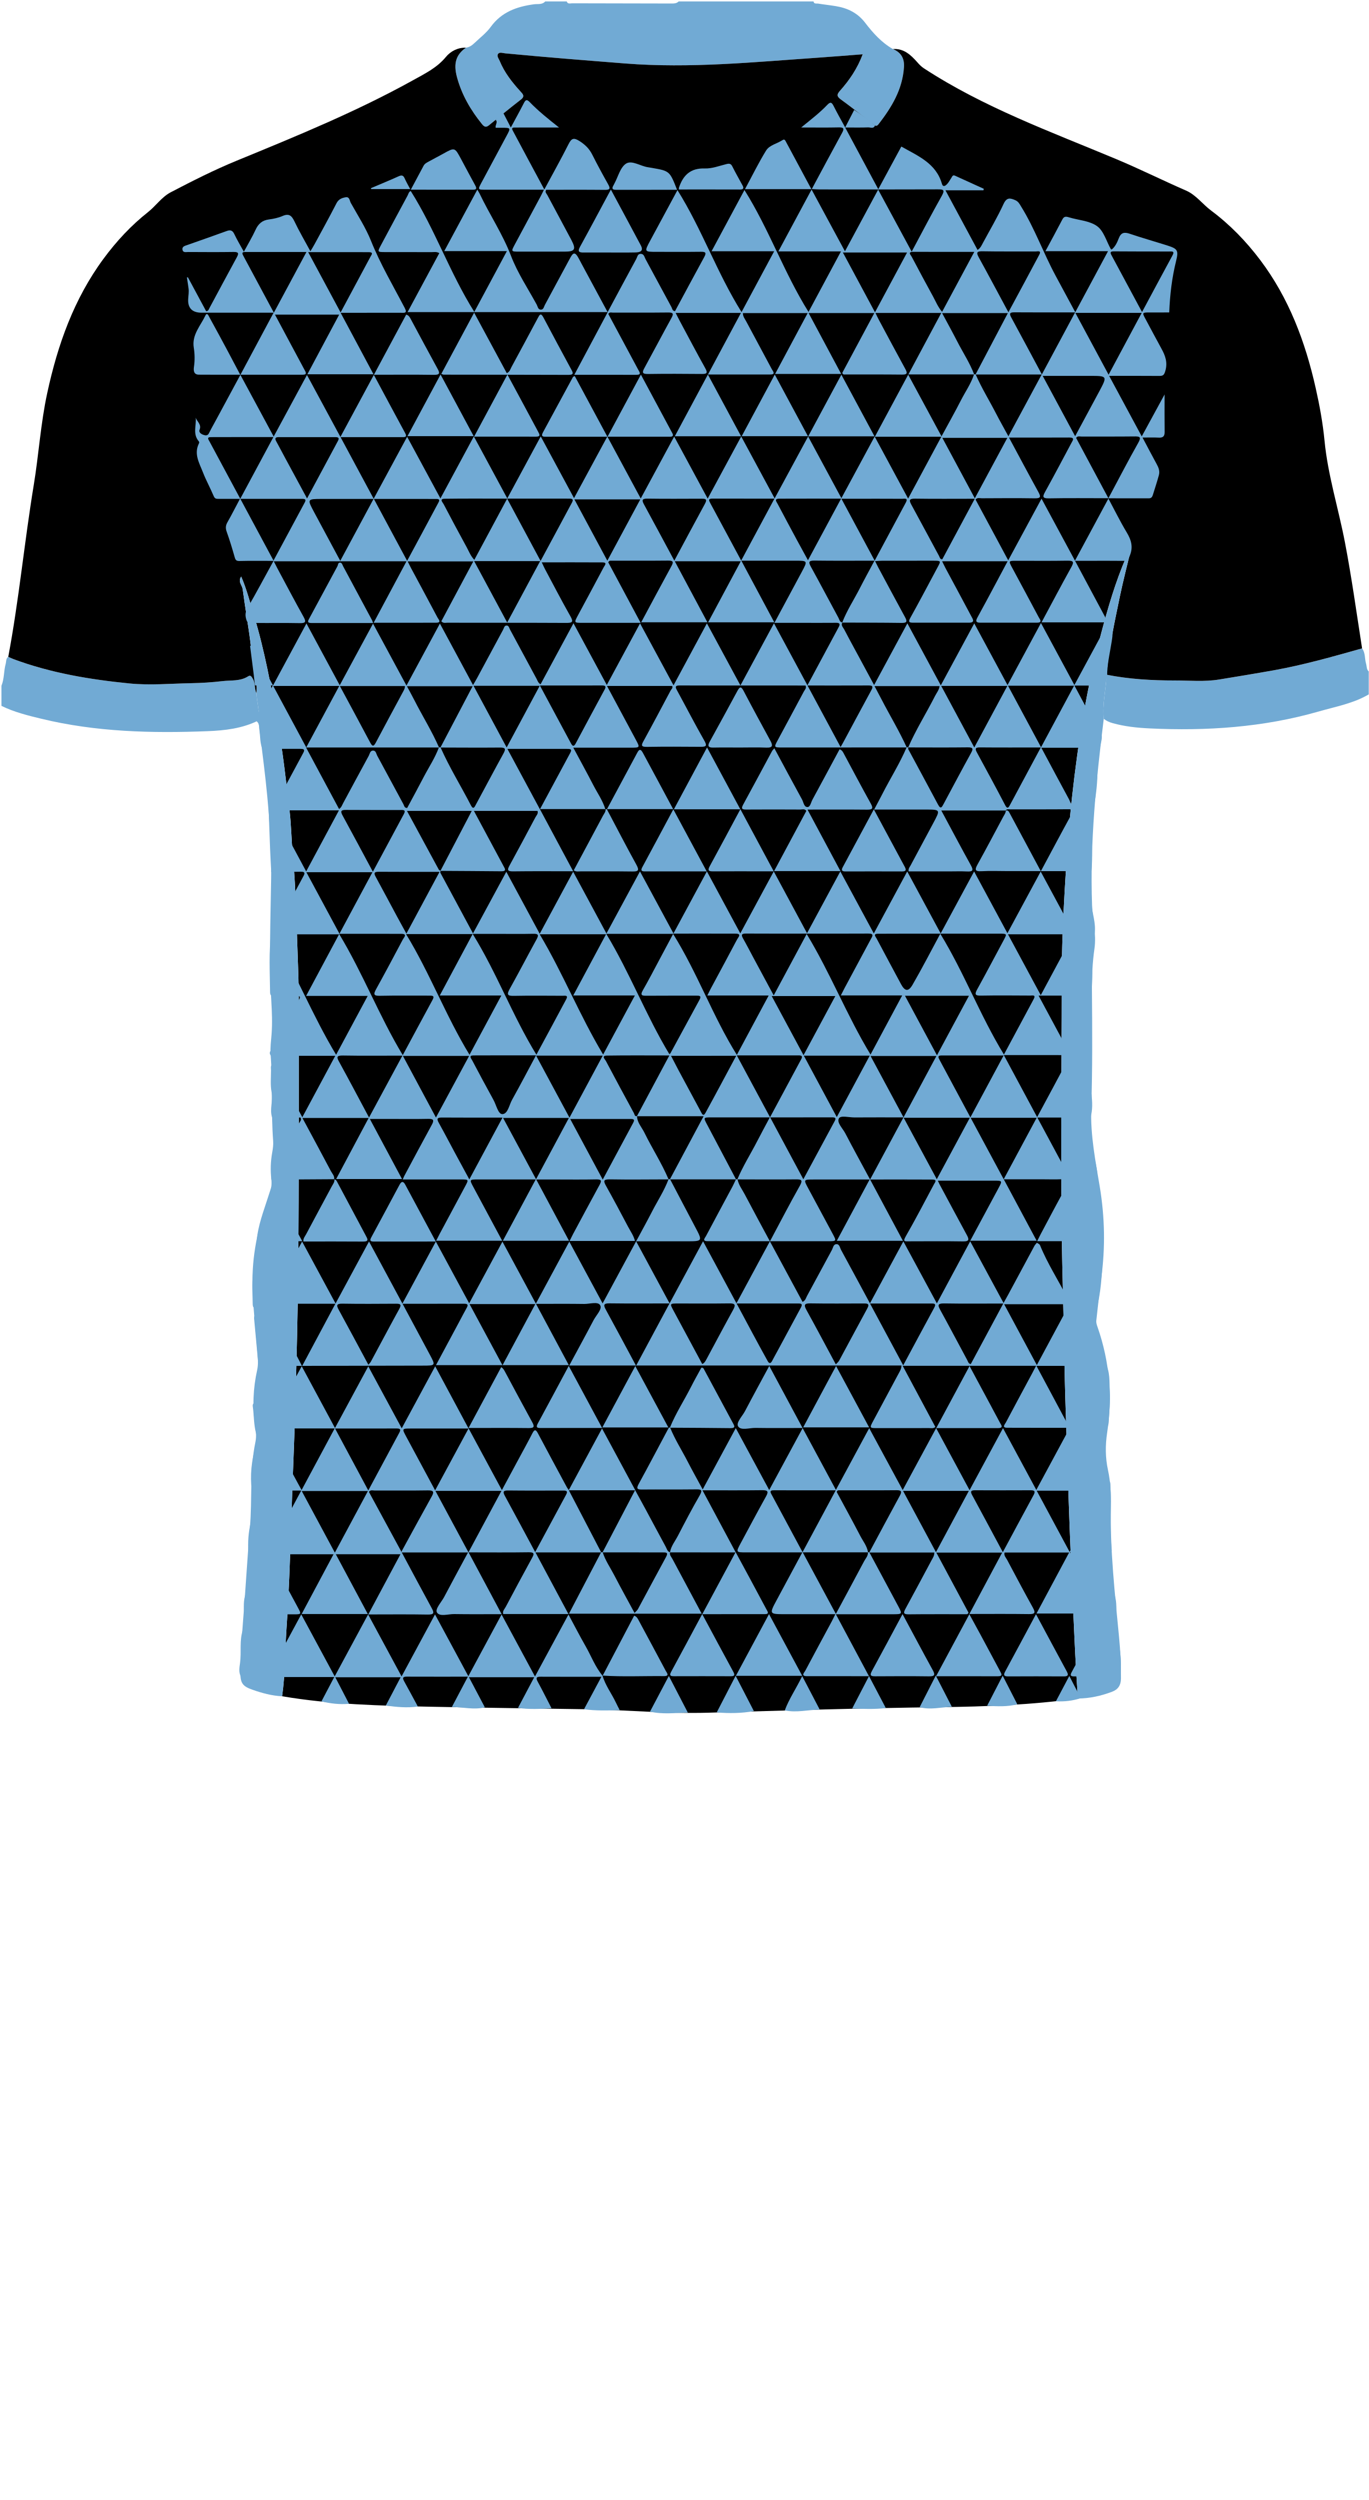 <!--?xml version="1.0" encoding="utf-8"?-->
<!-- Generator: Adobe Illustrator 24.2.3, SVG Export Plug-In . SVG Version: 6.00 Build 0)  -->
<svg version="1.1" id="Camada_1" xmlns="http://www.w3.org/2000/svg" xmlns:xlink="http://www.w3.org/1999/xlink" x="0px" y="0px" viewBox="0 0 229 418" enable-background="new 0 0 229 418" xml:space="preserve">
<g onclick="select(this)" class="" id="gola-primaria" fill="#71aad4">
	<path d="M77.943,7.967c0.584-0.069,1.032-0.398,1.436-0.784
		c0.918-0.878,1.967-1.665,2.701-2.678c1.815-2.504,4.371-3.406,7.261-3.791
		c0.624-0.083,1.35,0.102,1.86-0.474c1.2,0,2.4,0,3.6,0
		c0.169,0.491,0.599,0.312,0.914,0.313c5.578,0.02,11.157,0.02,16.735,0.035
		c0.408,0.001,0.773-0.05,1.071-0.348c7.52,0,15.04,0,22.56,0
		c0.083,0.474,0.49,0.314,0.761,0.359c0.98,0.161,1.969,0.263,2.948,0.424
		c1.984,0.325,3.655,1.12,4.937,2.792c1.299,1.695,2.737,3.305,4.642,4.388
		c1.335,0.56,1.935,1.532,1.844,3.004c-0.231,3.728-2.054,6.728-4.26,9.571
		c-0.403,0.519-0.672,0.139-0.976-0.093c-1.776-1.36-3.528-2.755-5.339-4.067
		c-0.718-0.52-0.655-0.848-0.109-1.462c1.567-1.763,2.886-3.697,3.777-6.077
		c-2.572,0.197-4.991,0.398-7.411,0.565c-10.759,0.739-21.499,1.822-32.316,0.972
		c-6.692-0.526-13.383-1.053-20.064-1.692c-0.393-0.038-0.901-0.237-1.156,0.043
		c-0.337,0.37,0.065,0.825,0.221,1.205c0.8,1.95,2.078,3.583,3.488,5.124
		c0.381,0.416,0.785,0.798,0.075,1.349c-1.8,1.395-3.566,2.834-5.323,4.283
		c-0.491,0.405-0.796,0.314-1.17-0.145c-1.916-2.352-3.411-4.928-4.207-7.87
		C75.816,10.597,76.279,9.144,77.943,7.967z"></path>
</g>
<g onclick="select(this)" class="" id="detalhe-punho" fill="#71aad4">
	<path d="M227.843,108.403c0.575,0.769,0.415,1.727,0.67,2.574
		c0.129,0.428,0.051,0.942,0.447,1.279c0,1.279,0,2.559,0,3.838
		c-2.588,1.518-5.524,2.041-8.35,2.852c-9.268,2.661-18.756,3.296-28.338,2.834
		c-2.063-0.099-4.138-0.315-6.152-0.878c-0.549-0.153-1.045-0.374-1.488-0.724
		c-0.277-2.485,0.395-4.91,0.457-7.374c3.771,0.748,7.583,0.969,11.42,0.968
		c2.475-0,4.979,0.24,7.414-0.161c3.065-0.504,6.135-1.004,9.194-1.553
		C218.115,111.161,222.973,109.774,227.843,108.403z"></path>
	<path d="M0.24,114.654c0.489-1.171,0.377-2.459,0.711-3.661
		c0.113-0.406,0.013-0.885,0.429-1.18c0.291,0.128,0.576,0.272,0.874,0.383
		c6.262,2.326,12.787,3.411,19.398,4.067c3.432,0.34,6.864,0.02,10.297-0.042
		c1.761-0.032,3.519-0.141,5.25-0.346c1.436-0.17,2.982,0.056,4.313-0.806
		c0.416-0.27,0.593,0.096,0.792,0.44c0.437,0.758,0.222,1.66,0.603,2.419
		c0.047,1.513,0.588,2.991,0.312,4.526c-2.669,1.342-5.594,1.677-8.483,1.79
		c-9.351,0.367-18.676,0.141-27.842-2.081c-2.273-0.551-4.541-1.108-6.653-2.152
		C0.24,116.893,0.24,115.774,0.24,114.654z"></path>
</g>
<g onclick="select(this)" class="" id="estampa-primaria" fill="#000000">
	<path d="M42.908,115.928c-0.38-0.759-0.166-1.661-0.603-2.419
		c-0.198-0.344-0.375-0.71-0.792-0.44c-1.332,0.862-2.877,0.636-4.313,0.806
		c-1.731,0.205-3.489,0.314-5.25,0.346c-3.433,0.063-6.866,0.383-10.297,0.042
		c-6.611-0.656-13.136-1.74-19.398-4.067c-0.298-0.111-0.583-0.254-0.874-0.383
		c1.79-9.502,2.689-19.137,4.258-28.673c0.843-5.119,1.158-10.316,2.257-15.405
		c1.745-8.084,4.458-15.749,9.422-22.478c2.146-2.909,4.592-5.545,7.428-7.785
		c1.334-1.054,2.299-2.536,3.829-3.334c3.615-1.886,7.254-3.729,11.028-5.278
		c10.027-4.117,20.064-8.212,29.562-13.486c1.939-1.077,3.934-2.05,5.411-3.84
		c0.811-0.983,1.991-1.59,3.367-1.567c-1.664,1.177-2.126,2.63-1.501,4.942
		c0.796,2.942,2.291,5.518,4.207,7.87c0.374,0.459,0.679,0.55,1.17,0.145
		c1.757-1.449,3.524-2.887,5.323-4.283c0.711-0.551,0.306-0.933-0.075-1.349
		c-1.41-1.541-2.688-3.173-3.488-5.124c-0.156-0.38-0.558-0.835-0.221-1.205
		c0.255-0.28,0.763-0.08,1.156-0.043c6.682,0.64,13.372,1.167,20.064,1.692
		c10.816,0.85,21.557-0.232,32.316-0.972c2.421-0.166,4.839-0.368,7.411-0.565
		c-0.892,2.38-2.21,4.314-3.777,6.077c-0.546,0.614-0.609,0.942,0.109,1.462
		c1.811,1.312,3.563,2.707,5.339,4.067c0.303,0.232,0.573,0.613,0.976,0.093
		c2.205-2.842,4.029-5.843,4.26-9.571c0.091-1.471-0.509-2.444-1.844-3.004
		c1.804-0.124,2.968,0.963,4.044,2.175c0.342,0.386,0.664,0.741,1.114,1.035
		c10.015,6.546,21.21,10.6,32.152,15.175c3.965,1.658,7.807,3.575,11.743,5.29
		c1.635,0.712,2.743,2.269,4.18,3.34c3.126,2.332,5.822,5.11,8.173,8.22
		c4.84,6.404,7.574,13.723,9.314,21.47c0.648,2.886,1.184,5.797,1.468,8.74
		c0.558,5.794,2.327,11.34,3.417,17.024c1.128,5.883,1.945,11.816,2.87,17.731
		c-4.87,1.371-9.728,2.758-14.725,3.655c-3.059,0.549-6.129,1.05-9.194,1.553
		c-2.435,0.4-4.939,0.16-7.414,0.161c-3.837,0.001-7.649-0.22-11.42-0.968
		c0.398-4.422,1.34-8.752,2.238-13.087c0.536-2.588,1.209-5.148,1.82-7.72
		c-0.391,0.357-0.605,0.772-0.789,1.199c-1.777,4.124-3.029,8.427-4.176,12.751
		c-2.369,8.933-3.838,18.041-4.848,27.214c-0.574,5.21-0.938,10.448-1.237,15.682
		c-0.282,4.936-0.495,9.884-0.494,14.827c0.003,16.939-0.286,33.879,0.163,50.819
		c0.194,7.301,0.262,14.606,0.515,21.908c0.169,4.863,0.323,9.728,0.485,14.592
		c0.199,5.979,0.465,11.953,0.74,17.929c0.23,5.02,0.422,10.04,0.811,15.051
		c-7.654,1.07-15.358,1.361-23.073,1.452c-12.947,0.153-25.888,0.562-38.83,0.929
		c-6.761,0.191-13.496-0.465-20.247-0.577c-8.711-0.144-17.422-0.246-26.132-0.423
		c-8.31-0.169-16.623-0.353-24.848-1.751c0.542-3.759,0.482-7.559,0.739-11.337
		c0.382-5.608,0.579-11.231,0.76-16.85c0.143-4.426,0.293-8.851,0.473-13.275
		c0.255-6.261,0.389-12.527,0.536-18.792c0.093-3.992,0.155-7.987,0.191-11.978
		c0.131-14.267,0.081-28.536,0.087-42.804c0.001-2.237-0.017-4.477-0.105-6.712
		c-0.25-6.328-0.314-12.664-0.897-18.977c-0.227-2.453-0.251-4.928-0.54-7.372
		c-0.581-4.924-1.119-9.851-2.003-14.741c-1.083-5.992-2.159-11.978-3.934-17.812
		c-0.658-2.163-1.205-4.369-2.151-6.554c-0.583,0.881,0.161,1.442,0.248,2.099
		c0.444,3.366,1.054,6.712,1.442,10.084
		C42.315,111.028,43.11,113.421,42.908,115.928z"></path>
</g>
<g onclick="select(this)" class="" id="estampa-secundaria" fill="#71aad4">
	<path d="M42.644,114.6c-0.062-0.569-0.125-1.137-0.187-1.706
		c-0.209-1.639-0.418-3.278-0.627-4.917c0.075-0.018,0.149-0.036,0.224-0.054
		c1.184,2.186,2.369,4.372,3.618,6.677c1.9-3.524,3.708-6.877,5.59-10.366
		c1.88,3.488,3.676,6.822,5.566,10.329c1.867-3.453,3.671-6.79,5.571-10.305
		c1.92,3.556,3.723,6.894,5.594,10.36c1.905-3.532,3.709-6.876,5.592-10.368
		c1.888,3.504,3.678,6.825,5.541,10.282c0.27-0.465,0.476-0.797,0.661-1.141
		c1.458-2.706,2.909-5.415,4.373-8.118c0.144-0.265,0.195-0.686,0.571-0.695
		c0.384-0.01,0.442,0.414,0.584,0.676c1.485,2.737,2.952,5.483,4.434,8.221
		c0.171,0.316,0.267,0.705,0.675,0.927c1.825-3.382,3.626-6.719,5.506-10.202
		c1.892,3.503,3.679,6.813,5.572,10.319c1.909-3.535,3.695-6.842,5.563-10.302
		c1.916,3.545,3.716,6.874,5.6,10.359c1.914-3.552,3.708-6.88,5.584-10.363
		c1.891,3.502,3.712,6.873,5.608,10.382c1.919-3.554,3.728-6.906,5.61-10.393
		c1.895,3.514,3.699,6.859,5.595,10.375c1.813-3.375,3.527-6.571,5.246-9.764
		c0.29-0.539,0.097-0.692-0.461-0.687c-1.84,0.017-3.68,0.006-5.52,0.006
		c-1.535-0-3.07-0-4.789-0c1.594-2.965,3.083-5.735,4.571-8.505
		c1.012-1.884,1.011-1.885-1.084-1.885c-2.942-0-5.883,0-9.018,0
		c1.888,3.528,3.681,6.878,5.514,10.303c-3.78,0-7.351,0-11.075,0
		c1.859-3.471,3.651-6.82,5.466-10.209c-3.733,0-7.299,0-11.038,0
		c1.856,3.469,3.634,6.793,5.46,10.206c-3.745,0-7.34,0-11.079,0
		c1.723-3.208,3.368-6.302,5.05-9.376c0.387-0.707,0.337-0.95-0.541-0.94
		c-3.159,0.034-6.319,0.012-9.479,0.019c-0.177,0-0.408-0.068-0.531,0.285
		c1.759,3.284,3.547,6.623,5.41,10.101c-3.411,0-6.569,0.001-9.727-0
		c-1.438-0.001-1.436-0.001-0.74-1.295c1.437-2.672,2.879-5.342,4.3-8.022
		c0.141-0.267,0.646-0.781-0.197-0.787c-3.342-0.023-6.685-0.009-10.177-0.009
		c0.239,0.498,0.393,0.853,0.575,1.194c1.393,2.605,2.751,5.23,4.208,7.799
		c0.569,1.004,0.322,1.139-0.7,1.134c-6.639-0.034-13.278-0.019-19.917-0.031
		c-0.291-0.001-0.631,0.132-0.966-0.246c1.765-3.302,3.542-6.626,5.349-10.008
		c-3.747,0-7.311,0-10.975,0c0.229,0.457,0.397,0.813,0.583,1.159
		c1.472,2.744,2.954,5.482,4.41,8.234c0.154,0.29,0.734,0.855-0.233,0.859
		c-3.422,0.015-6.843,0.006-10.457,0.006c1.883-3.521,3.673-6.868,5.496-10.276
		c-7.477,0-14.773,0-22.196,0c0.23,0.453,0.399,0.803,0.583,1.146
		c1.454,2.708,2.88,5.431,4.383,8.112c0.526,0.939,0.307,1.1-0.674,1.08
		c-2.479-0.051-4.96-0.002-7.439-0.029c-0.499-0.006-1.163,0.298-1.419-0.474
		c-0.228-0.686-0.246-1.304,0.157-2.004c1.467-2.544,2.849-5.137,4.366-7.899
		c-2.045,0-3.868-0.027-5.689,0.018c-0.49,0.012-0.661-0.119-0.792-0.576
		c-0.417-1.456-0.85-2.91-1.363-4.333c-0.213-0.591-0.172-1.038,0.131-1.569
		c0.703-1.236,1.346-2.507,2.091-3.909c-1.298,0-2.41,0.001-3.523-0.001
		c-0.356-0-0.658,0.03-0.854-0.436c-0.572-1.361-1.295-2.66-1.828-4.035
		c-0.585-1.509-1.511-3.008-0.684-4.731c0.076-0.158,0.125-0.282,0.003-0.423
		c-1.046-1.207-0.388-2.619-0.504-3.944c0.217,0.674,1.011,1.127,0.639,2.019
		c-0.179,0.43,0.284,0.733,0.654,0.852c0.3,0.097,0.684,0.192,0.91-0.266
		c0.407-0.822,0.864-1.62,1.3-2.427c1.296-2.402,2.593-4.803,3.964-7.345
		c1.882,3.486,3.673,6.805,5.569,10.317c1.888-3.49,3.674-6.793,5.568-10.294
		c1.923,3.56,3.73,6.903,5.595,10.356c1.899-3.522,3.708-6.876,5.593-10.372
		c1.803,3.355,3.515,6.555,5.245,9.745c0.324,0.597,0.048,0.673-0.462,0.668
		c-1.24-0.011-2.48-0.003-3.72-0.003c-2.14,0-4.28,0-6.632,0
		c1.898,3.529,3.687,6.855,5.539,10.299c1.874-3.467,3.68-6.809,5.598-10.357
		c1.908,3.529,3.692,6.827,5.571,10.301c1.923-3.568,3.717-6.895,5.588-10.368
		c1.889,3.5,3.694,6.845,5.593,10.365c1.887-3.494,3.679-6.811,5.596-10.36
		c1.897,3.515,3.682,6.821,5.569,10.318c1.909-3.529,3.705-6.852,5.571-10.302
		c1.909,3.539,3.709,6.878,5.588,10.362c1.893-3.505,3.685-6.824,5.593-10.358
		c1.917,3.549,3.726,6.898,5.604,10.374c1.897-3.513,3.712-6.874,5.611-10.388
		c1.899,3.517,3.69,6.834,5.59,10.353c1.907-3.524,3.706-6.847,5.602-10.351
		c1.915,3.551,3.692,6.845,5.564,10.316c1.897-3.514,3.692-6.839,5.565-10.308
		c1.874,3.472,3.68,6.818,5.598,10.373c1.9-3.537,3.679-6.848,5.555-10.339
		c-3.783,0-7.358,0-11.119,0c1.892-3.52,3.692-6.87,5.576-10.375
		c1.894,3.504,3.694,6.835,5.574,10.313c1.163-2.148,2.244-4.059,3.24-6.013
		c0.739-1.45,1.696-2.792,2.201-4.36c0.091,0.004,0.182,0.009,0.272,0.013
		c0.964,2.234,2.25,4.3,3.363,6.457c0.628,1.217,1.305,2.408,2.112,3.892
		c1.92-3.562,3.705-6.874,5.566-10.328c-3.821,0-7.443,0-11.065-0
		c1.792-3.402,3.583-6.804,5.406-10.265c-3.737,0-7.299,0-10.994,0
		c0.89,1.662,1.737,3.191,2.534,4.745c0.942,1.836,2.09,3.567,2.828,5.508
		c-3.589,0-7.178,0-11.007,0c1.875-3.504,3.667-6.853,5.499-10.277
		c-3.739,0-7.313,0-11.001,0c0.216,0.442,0.376,0.799,0.561,1.143
		c1.472,2.743,2.936,5.491,4.431,8.222c0.383,0.7,0.335,0.95-0.551,0.939
		c-3.159-0.038-6.319-0.014-9.478-0.02c-0.177-0-0.408,0.07-0.519-0.266
		c1.757-3.278,3.537-6.601,5.361-10.005c-3.726,0-7.286,0-10.99,0
		c1.855,3.466,3.645,6.81,5.45,10.184c-3.742,0-7.309,0-11.056,0
		c1.856-3.469,3.635-6.792,5.445-10.175c-3.705,0-7.264,0-10.837,0
		c0.007,0.6,0.342,0.975,0.56,1.386c1.424,2.679,2.875,5.343,4.3,8.021
		c0.17,0.32,0.676,0.852-0.255,0.855c-3.421,0.011-6.842,0.004-10.446,0.004
		c1.884-3.515,3.678-6.865,5.517-10.296c-3.723,0-7.261,0-10.921,0
		c0.241,0.472,0.429,0.857,0.631,1.233c1.434,2.673,2.845,5.359,4.323,8.008
		c0.47,0.843,0.238,0.974-0.602,0.966c-2.999-0.029-5.999-0.04-8.998,0.004
		c-1.005,0.015-0.954-0.317-0.566-1.027c1.513-2.766,2.981-5.557,4.501-8.32
		c0.392-0.712,0.341-0.944-0.541-0.933c-3.079,0.037-6.159,0.01-9.238,0.022
		c-0.245,0.001-0.555-0.145-0.774,0.215c0.216,0.404,0.439,0.822,0.663,1.238
		c1.455,2.707,2.911,5.414,4.362,8.123c0.202,0.378,0.56,0.821-0.316,0.819
		c-3.391-0.009-6.782-0.004-10.397-0.004c1.888-3.538,3.688-6.911,5.591-10.478
		c-11.334,0-22.408,0-33.486,0c1.807-3.355,3.557-6.604,5.311-9.862
		c-0.483-0.275-0.887-0.165-1.271-0.167c-2.599-0.011-5.199-0.004-7.799-0.007
		c-1.302-0.002-1.307-0.009-0.669-1.201c1.469-2.745,2.939-5.489,4.421-8.226
		c0.157-0.289,0.212-0.682,0.545-0.779c4.068,6.438,6.532,13.687,10.628,20.202
		c1.816-3.384,3.576-6.664,5.449-10.156c-3.623,0-6.984,0-10.479,0
		c1.881-3.493,3.674-6.823,5.536-10.282c0.206,0.36,0.315,0.525,0.4,0.701
		c1.667,3.498,3.838,6.72,5.239,10.383c1.089,2.847,2.828,5.447,4.299,8.146
		c0.175,0.321,0.212,0.866,0.731,0.834c0.423-0.026,0.472-0.503,0.634-0.801
		c1.43-2.63,2.832-5.275,4.264-7.903c0.489-0.897,0.794-0.893,1.29-0.045
		c0.201,0.344,0.377,0.704,0.566,1.055c1.433,2.658,2.866,5.316,4.373,8.11
		c1.647-3.063,3.208-5.982,4.79-8.889c0.177-0.325,0.219-0.844,0.723-0.858
		c0.57-0.016,0.64,0.537,0.837,0.9c1.449,2.665,2.876,5.342,4.328,8.005
		c0.135,0.248,0.14,0.648,0.593,0.682c1.626-3.017,3.243-6.043,4.889-9.052
		c0.363-0.663,0.289-0.887-0.512-0.877c-2.479,0.031-4.959,0.012-7.439,0.012
		c-2.089,0-2.095-0.003-1.083-1.883c1.508-2.803,3.024-5.601,4.556-8.438
		c4.105,6.553,6.605,13.818,10.719,20.391c1.812-3.378,3.584-6.679,5.455-10.166
		c-3.629,0-6.97,0-10.473,0c1.874-3.485,3.674-6.834,5.505-10.24
		c4.123,6.565,6.621,13.83,10.717,20.379c1.823-3.399,3.579-6.673,5.426-10.118
		c-3.601,0-6.947,0-10.471,0c1.875-3.491,3.675-6.842,5.557-10.345
		c1.879,3.476,3.682,6.81,5.583,10.327c1.909-3.545,3.69-6.85,5.554-10.312
		c1.895,3.504,3.697,6.836,5.609,10.372c1.758-3.279,3.337-6.324,5.022-9.309
		c0.59-1.045,0.266-1.11-0.703-1.105c-6.559,0.028-13.118,0.016-19.677,0.012
		c-0.417-0-0.833-0.037-1.355-0.061c1.732-3.22,3.378-6.31,5.059-9.381
		c0.391-0.715,0.331-0.95-0.546-0.93c-1.981,0.046-3.964,0.015-6.288,0.015
		c1.667-1.355,3.117-2.464,4.368-3.783c0.551-0.581,0.767-0.397,1.07,0.206
		c0.579,1.155,1.222,2.277,1.922,3.567c0.565-1.098,1.036-2.012,1.507-2.926
		c1.211,0.802,2.415,1.615,3.481,2.61c-0.234,0.603-0.754,0.295-1.131,0.309
		c-1.209,0.046-2.422,0.017-3.857,0.017c1.9,3.538,3.671,6.838,5.538,10.315
		c1.357-2.509,2.605-4.817,3.856-7.129c2.778,1.572,5.793,2.784,6.782,6.2
		c0.199,0.686,0.606,0.335,0.837,0.113c0.306-0.295,0.496-0.711,0.742-1.07
		c0.147-0.215,0.223-0.551,0.618-0.37c1.605,0.733,3.213,1.461,4.82,2.192
		c-0.021,0.084-0.042,0.167-0.063,0.251c-2.081,0-4.162,0-6.354,0
		c1.835,3.408,3.597,6.68,5.37,9.972c0.515-0.339,0.69-0.795,0.915-1.213
		c1.155-2.143,2.403-4.244,3.421-6.451c0.525-1.138,1.075-1.052,1.984-0.653
		c0.505,0.221,0.694,0.617,0.944,1.019c2.3,3.693,3.741,7.813,5.802,11.625
		c1.072,1.982,2.138,3.966,3.279,6.081c1.852-3.449,3.617-6.736,5.479-10.203
		c-3.584,0-6.951,0-10.474,0c1.003-1.869,1.937-3.575,2.833-5.301
		c0.264-0.51,0.562-0.525,1.064-0.371c1.599,0.493,3.474,0.57,4.75,1.49
		c1.113,0.802,1.559,2.529,2.303,3.846c0.012,0.022,0.057,0.026,0.137,0.06
		c0.602-0.479,0.917-1.198,1.183-1.879c0.385-0.984,0.933-1.064,1.842-0.757
		c2.076,0.7,4.185,1.298,6.274,1.959c1.724,0.546,1.914,0.816,1.476,2.584
		c-0.699,2.817-1.033,5.675-1.152,8.614c-1.097,0-2.175-0.003-3.252,0.001
		c-1.291,0.005-1.295,0.009-0.709,1.104c0.885,1.654,1.766,3.31,2.667,4.956
		c0.638,1.164,1.057,2.282,0.646,3.704c-0.21,0.726-0.397,0.852-1.038,0.847
		c-2.751-0.024-5.502-0.01-8.362-0.01c1.8,3.338,3.56,6.603,5.453,10.116
		c1.316-2.417,2.502-4.593,3.819-7.011c0,2.305-0.018,4.295,0.009,6.285
		c0.01,0.747-0.309,0.975-1.016,0.935c-0.824-0.047-1.653-0.011-2.681-0.011
		c0.844,1.589,1.59,3.027,2.371,4.446c0.319,0.579,0.545,1.173,0.369,1.818
		c-0.304,1.114-0.661,2.214-1.009,3.315c-0.098,0.309-0.241,0.58-0.654,0.579
		c-2.211-0.009-4.422-0.004-6.791-0.004c1.724-3.221,3.292-6.266,4.979-9.245
		c0.61-1.077,0.231-1.11-0.71-1.098c-2.919,0.037-5.839,0.008-8.758,0.021
		c-0.29,0.001-0.638-0.153-0.91,0.22c1.772,3.308,3.551,6.629,5.406,10.091
		c-3.44,0-6.677-0.042-9.912,0.022c-1.216,0.024-1.099-0.334-0.631-1.177
		c1.491-2.687,2.92-5.409,4.37-8.119c0.228-0.426,0.59-0.882-0.362-0.876
		c-3.343,0.02-6.687,0.008-10.095,0.008c1.661,3.085,3.264,6.105,4.914,9.099
		c0.44,0.798,0.407,1.075-0.605,1.059c-2.959-0.046-5.919-0.023-8.878-0.008
		c-0.33,0.002-0.717-0.163-1.026,0.212c1.792,3.332,3.585,6.667,5.465,10.162
		c1.862-3.444,3.665-6.781,5.572-10.31c1.926,3.568,3.729,6.907,5.595,10.364
		c1.894-3.514,3.689-6.847,5.592-10.379c1.072,1.998,1.982,3.857,3.045,5.623
		c0.784,1.303,1.152,2.495,0.501,4.009c-0.26,0.604-0.413,0.79-1.011,0.783
		c-1.919-0.025-3.839-0.009-5.759-0.009c-0.727,0-1.454,0-2.355,0
		c1.906,3.562,3.685,6.884,5.509,10.293c-3.781,0-7.392,0-11.119,0
		c1.686-3.137,3.299-6.2,4.98-9.225c0.514-0.925,0.334-1.107-0.672-1.089
		c-2.839,0.051-5.679,0.016-8.518,0.019c-1.316,0.001-1.319,0.006-0.681,1.193
		c1.473,2.743,2.957,5.48,4.417,8.23c0.185,0.348,0.729,0.922-0.294,0.924
		c-3.159,0.004-6.319,0.001-9.478,0.002c-0.687,0-0.825-0.237-0.478-0.864
		c1.139-2.061,2.238-4.144,3.351-6.219c0.558-1.041,1.112-2.083,1.703-3.19
		c-3.716,0-7.277,0-10.956,0c0.231,0.468,0.393,0.823,0.577,1.166
		c1.434,2.673,2.879,5.34,4.301,8.019c0.247,0.466,0.714,1.091-0.409,1.089
		c-3.119-0.004-6.239-0.002-9.358-0.001c-0.704,0-0.777-0.187-0.418-0.832
		c1.554-2.789,3.039-5.616,4.548-8.431c0.585-1.091,0.582-1.097-0.706-1.099
		c-2.839-0.003-5.679-0.003-8.518,0.002c-0.376,0.001-0.751,0.036-1.232,0.06
		c0.239,0.474,0.408,0.828,0.593,1.173c1.473,2.743,2.938,5.49,4.43,8.221
		c0.387,0.708,0.303,0.954-0.564,0.942c-3.318-0.046-6.637-0.04-9.956-0.053
		c0.766-2.013,1.958-3.809,2.932-5.716c0.772-1.511,1.593-2.998,2.467-4.634
		c-3.474,0-6.745,0.028-10.016-0.017c-0.995-0.013-1.058,0.239-0.611,1.05
		c1.561,2.828,3.064,5.688,4.606,8.527c0.157,0.288,0.195,0.713,0.646,0.769
		c-0.278,0.497,0.139,0.831,0.324,1.187c0.806,1.559,1.655,3.097,2.489,4.642
		c0.81,1.502,1.62,3.004,2.497,4.63c1.89-3.501,3.692-6.84,5.566-10.312
		c1.9,3.522,3.703,6.864,5.591,10.364c1.904-3.524,3.709-6.866,5.598-10.361
		c1.913,3.546,3.707,6.871,5.564,10.315c1.892-3.51,3.703-6.87,5.593-10.377
		c1.879,3.485,3.683,6.828,5.591,10.367c1.925-3.561,3.731-6.904,5.585-10.332
		c0.899,1.557,0.886,1.555,0.652,3.074c-0.297,1.932-0.783,3.84-0.755,5.814
		c-0.123,0.514-0.246,1.028-0.37,1.541c-1.649,0-3.297,0-5.104,0
		c1.431,2.67,2.779,5.192,4.141,7.706c0.063,0.116,0.251,0.163,0.38,0.243
		c0.198,0.846-0.109,1.638-0.262,2.446c-3.21,0-6.421,0-9.795,0
		c1.599,2.985,3.109,5.824,4.645,8.649c0.192,0.352,0.237,0.925,0.826,0.895
		c0.518-0.027,0.668-0.493,0.886-0.868c1.036-1.785,1.844-3.697,3.023-5.403
		c0.06,2.358-0.221,4.683-0.664,6.993c-0.978-0-1.956-0-3.215-0
		c1.058,1.899,1.99,3.574,2.923,5.249c0.08,1.705,0.12,3.41-0.052,5.113
		c-2.76,0-5.52,0-8.448,0c1.771-3.297,3.408-6.386,5.092-9.45
		c0.413-0.751,0.278-0.907-0.55-0.898c-3.23,0.035-6.461,0.011-9.691,0.018
		c-0.257,0.001-0.571-0.116-0.743,0.214l0.02-0.02c-3.567,0-7.134,0-10.785,0
		c1.692,3.144,3.29,6.171,4.949,9.163c0.492,0.888,0.262,1.072-0.647,1.029
		c-1.037-0.05-2.077-0.011-3.116-0.011c-2.223,0-4.445,0-6.652,0
		c-0.073-0.489,0.178-0.726,0.323-0.997c1.259-2.357,2.521-4.713,3.788-7.066
		c1.227-2.28,1.23-2.278-1.304-2.278c-2.785,0-5.57,0-8.578,0
		c0.537-1.017,0.986-1.845,1.414-2.683c1.32-2.583,2.882-5.041,4.019-7.719
		c0.094-0.002,0.188-0.004,0.283-0.007c0.001,0.116-0.04,0.254,0.008,0.344
		c1.656,3.085,3.331,6.16,4.975,9.251c0.439,0.826,0.645,0.388,0.904-0.094
		c1.523-2.84,3.031-5.688,4.586-8.511c0.416-0.755,0.382-0.992-0.568-0.98
		c-3.308,0.043-6.618,0.014-9.927,0.012c1.287-2.961,3.014-5.693,4.472-8.565
		c0.28-0.552,0.705-1.05,0.778-1.691c-3.613,0-7.175,0-10.88,0
		c0.437,0.828,0.811,1.522,1.173,2.223c1.39,2.687,2.965,5.278,4.218,8.038
		c-6.925,0.003-13.851,0.007-20.776,0.008c-1.46,0-1.462-0.006-0.798-1.241
		c1.455-2.705,2.917-5.407,4.361-8.117c0.155-0.29,0.476-0.551,0.291-1.003
		c-7.027,0-14.059,0.004-21.092-0.007c-0.663-0.001-0.757,0.182-0.444,0.756
		c1.529,2.801,2.991,5.639,4.57,8.411c0.493,0.866,0.424,1.092-0.564,1.085
		c-2.998-0.021-5.996-0.043-8.993,0.011c-1.106,0.02-0.94-0.332-0.543-1.056
		c1.518-2.762,2.992-5.547,4.47-8.331c0.133-0.25,0.449-0.471,0.274-0.801
		c-3.603,0-7.175,0-10.897,0c1.642,3.06,3.223,6.005,4.803,8.951
		c0.734,1.368,0.732,1.37-0.814,1.371c-3.141,0.001-6.282,0-9.624,0
		c1.179,2.198,2.29,4.211,3.344,6.253c0.689,1.335,1.575,2.575,2.018,4.033
		l0.021-0.021c-3.578,0-7.156,0-10.976,0c1.924,3.59,3.708,6.922,5.57,10.397
		c-3.519,0-6.796-0.028-10.072,0.017c-1.007,0.014-0.944-0.305-0.556-1.013
		c1.456-2.66,2.882-5.337,4.306-8.015c0.177-0.332,0.523-0.63,0.353-1.081
		c-3.539,0-7.068,0-10.633,0c1.67,3.109,3.31,6.16,4.947,9.211
		c0.233,0.433,0.576,0.895-0.362,0.885c-3.396-0.035-6.793-0.049-10.189-0.071
		c1.741-3.331,3.482-6.661,5.24-10.025c-3.62,0-7.146,0-10.835,0
		c1.816,3.354,3.572,6.599,5.336,9.839c0.044,0.082,0.186,0.11,0.282,0.164
		c-0.01,0.119-0.071,0.264-0.023,0.352c1.784,3.328,3.577,6.65,5.449,10.122
		c1.876-3.469,3.677-6.799,5.573-10.305c1.925,3.571,3.715,6.892,5.588,10.367
		c1.899-3.525,3.708-6.882,5.592-10.377c1.875,3.478,3.683,6.832,5.57,10.332
		c1.886-3.491,3.706-6.861,5.608-10.382c1.93,3.575,3.73,6.907,5.601,10.372
		c1.909-3.541,3.71-6.884,5.593-10.377c1.899,3.522,3.706,6.874,5.588,10.365
		c1.897-3.511,3.713-6.874,5.597-10.36c1.9,3.528,3.697,6.863,5.565,10.331
		c1.873-3.475,3.684-6.833,5.57-10.332c1.881,3.484,3.707,6.865,5.601,10.374
		c1.896-3.516,3.706-6.875,5.589-10.368c1.888,3.499,3.703,6.862,5.595,10.366
		c1.896-3.51,3.697-6.844,5.596-10.362c1.927,3.572,3.718,6.893,5.568,10.323
		c1.887-3.495,3.689-6.832,5.567-10.31c1.909,3.538,3.711,6.878,5.582,10.347
		c1.016-1.848,1.937-3.522,2.858-5.197c0.151,1.764,0.844,3.468,0.588,5.278
		c-1.081,0-2.161,0-3.458,0c1.065,1.889,2.025,3.592,2.985,5.294
		c0.184,1.675-0.037,3.349-0.019,5.023c-2.899,0-5.799,0-8.888,0
		c1.795,3.335,3.524,6.548,5.31,9.868c1.26-2.232,2.409-4.268,3.558-6.304
		c0.033,2.167,0.089,4.335-0.182,6.494c-0.783-0.241-1.586-0.054-2.377-0.114
		c-0.752-0.057-0.931,0.183-0.543,0.877c1.05,1.877,2.063,3.776,3.09,5.666
		c0.133,1.309,0.211,2.615-0.169,3.901c-2.889,0-5.778,0-8.894,0
		c1.896,3.525,3.672,6.827,5.53,10.28c1.214-2.28,2.317-4.353,3.42-6.426
		c0.208,2.188,1.22,4.242,1.094,6.486c-1.154-0.002-2.309,0.034-3.46-0.02
		c-0.838-0.04-0.961,0.169-0.555,0.904c1.669,3.023,3.299,6.067,4.943,9.104
		c0.003,0.114,0.006,0.228,0.01,0.342c-3.618,0-7.235,0-11.012,0
		c0.286-0.57,0.471-0.959,0.674-1.338c1.414-2.64,2.789-5.301,4.268-7.903
		c0.591-1.04,0.264-1.165-0.719-1.119c-1.197,0.056-2.399,0.013-3.599,0.013
		c-2.013,0-4.027-0-6.21-0c1.881,3.512,3.659,6.833,5.503,10.276
		c-3.805,0-7.419,0-11.115,0c1.582-2.94,3.146-5.843,4.705-8.748
		c0.696-1.297,0.691-1.3-0.725-1.301c-2.2-0.001-4.4-0-6.6-0
		c-0.891,0-1.782,0-2.79,0c0.15,0.33,0.206,0.474,0.278,0.609
		c1.511,2.814,3.015,5.631,4.541,8.436c0.395,0.725,0.502,1.13-0.597,1.112
		c-3.039-0.049-6.08-0.02-9.119-0.015c-0.614,0.001-1.006,0.085-0.498-0.798
		c1.651-2.871,3.175-5.815,4.737-8.737c0.157-0.294,0.608-0.783-0.208-0.788
		c-3.422-0.022-6.845-0.009-10.468-0.009c1.878,3.509,3.664,6.846,5.486,10.251
		c-3.81,0-7.417,0-11.063,0c1.836-3.427,3.63-6.774,5.494-10.253
		c-3.27,0-6.308-0-9.346,0c-1.724,0-1.721-0.001-0.925,1.476
		c1.364,2.53,2.728,5.06,4.086,7.593c0.666,1.243,0.66,1.247-0.791,1.251
		c-1.04,0.002-2.08,0-3.12,0c-2.135,0-4.269,0-6.57,0
		c1.714-3.205,3.285-6.249,4.967-9.231c0.597-1.059,0.258-1.121-0.71-1.111
		c-3.239,0.035-6.479,0.006-9.719,0.002c0.922-2.203,2.202-4.221,3.294-6.335
		c0.669-1.295,1.365-2.577,2.137-4.03c-3.379,0-6.558-0.001-9.738,0
		c-1.392,0.001-1.389,0.001-0.761,1.189c1.618,3.058,3.234,6.118,4.851,9.177
		c-3.69-0.001-7.38-0.002-11.069-0.003c1.846-3.456,3.692-6.912,5.639-10.557
		c-3.849,0-7.502,0-11.155-0c1.778-3.327,3.555-6.655,5.427-10.158
		c-3.632,0-7.056-0.032-10.478,0.021c-0.947,0.014-0.273,0.637-0.143,0.884
		c1.545,2.926,3.122,5.836,4.702,8.744c0.111,0.205,0.1,0.586,0.516,0.485
		c0.015,1.087,0.781,1.849,1.22,2.747c1.294,2.642,2.907,5.119,4.058,7.836
		c-3.278,0.006-6.558,0.051-9.835-0.005c-1.135-0.019-1.065,0.307-0.616,1.112
		c1.264,2.264,2.485,4.553,3.695,6.847c0.398,0.755,0.924,1.459,1.123,2.34
		c-3.65,0-7.231,0-10.923,0c0.235-0.472,0.416-0.861,0.619-1.239
		c1.454-2.707,2.903-5.417,4.376-8.114c0.363-0.665,0.393-0.961-0.534-0.941
		c-2.318,0.05-4.638,0.017-6.957,0.017c-0.974,0-1.949,0-3.087,0
		c1.883,3.519,3.658,6.837,5.482,10.245c-3.77,0-7.337,0-11.065,0
		c1.844-3.442,3.622-6.76,5.492-10.251c-3.327,0-6.467-0-9.607,0
		c-1.506,0-1.504-0.001-0.787,1.332c1.582,2.942,3.161,5.886,4.789,8.917
		c-3.74,0-7.335,0-11.048,0c0.232-0.456,0.404-0.807,0.589-1.152
		c1.413-2.638,2.829-5.275,4.243-7.912c0.632-1.179,0.63-1.183-0.654-1.185
		c-1.679-0.002-3.359-0.001-5.038-0.001c-1.535,0-3.07-0-4.729-0
		c0.137-0.313,0.188-0.456,0.259-0.589c1.528-2.848,3.045-5.703,4.598-8.538
		c0.431-0.787,0.3-1.022-0.616-1.002c-2.158,0.048-4.318,0.015-6.477,0.015
		c-1.047-0-2.093,0-3.264,0c1.858,3.47,3.611,6.744,5.38,10.049
		c-3.734,0-7.295,0-11.021,0c1.858-3.487,3.636-6.825,5.439-10.209
		c-3.788,0-7.361,0-11.077,0c1.628,3.027,3.203,5.93,4.746,8.85
		c0.233,0.44,0.654,0.827,0.565,1.404c0,0,0.021-0.02,0.021-0.02
		c-3.511,0.022-7.022,0.043-10.533,0.065c0-0.348,0-0.696,0-1.045
		c1.759-2.697,3.094-5.628,4.666-8.428c0.14-0.25,0.443-0.492,0.212-0.902
		c-1.566,0-3.156,0-4.746,0c-0.466-1.394,0.19-2.8-0.089-4.231
		c-0.232-1.193-0.095-2.461-0.096-3.695c-0-0.334-0.146-0.733,0.264-0.966
		c0.455,0.135,0.513,0.584,0.694,0.917c1.406,2.58,2.794,5.17,4.277,7.923
		c1.861-3.468,3.652-6.804,5.511-10.267c-3.731,0-7.233,0-10.736,0
		c-0.293-0.308-0.28-0.619-0.011-0.933c1.776-2.721,3.111-5.686,4.712-8.505
		c0.31-0.545-0.046-0.58-0.463-0.581c-1.39-0.003-2.78-0.019-4.17-0.03
		c-0.229-0.156-0.234-0.399-0.236-0.635c-0.037-3.318-0.236-6.639,0.198-9.948
		c0.116-0.016,0.305,0.007,0.338-0.054c1.706-3.143,3.402-6.292,5.092-9.445
		c0.333-0.621-0.094-0.653-0.538-0.647c-1.631,0.021-3.263,0.044-4.894,0.066
		c-0.065-1.294-0.142-2.587-0.193-3.882c-0.103-2.612-0.193-5.225-0.288-7.838
		c0.341,0.266,0.307,0.819,0.853,1.043c1.668-3.097,3.336-6.193,5.001-9.29
		c0.335-0.623-0.073-0.64-0.525-0.64c-2.108,0.001-4.217-0.006-6.325-0.01
		c-0.426-0.952-0.337-1.988-0.487-2.985c-0.085-0.562,0.057-1.196-0.488-1.621
		c0.089-0.217,0.178-0.434,0.267-0.651c-0.155-0.553,0.095-0.995,0.354-1.459
		c0.688-1.229,1.341-2.477,2.094-3.879
		C44.478,114.6,43.561,114.6,42.644,114.6z M73.67,124.98
		c1.787-3.4,3.574-6.801,5.389-10.254c-3.731,0-7.295,0-10.99,0
		c0.454,0.85,0.858,1.574,1.233,2.312c1.351,2.66,2.944,5.194,4.14,7.935
		c-7.339,0-14.677,0-22.244,0c1.909,3.557,3.711,6.915,5.518,10.282
		c0.396-0.248,0.504-0.645,0.688-0.986c1.423-2.632,2.836-5.269,4.27-7.895
		c0.18-0.331,0.22-0.86,0.698-0.888c0.513-0.031,0.546,0.522,0.722,0.844
		c1.471,2.696,2.912,5.409,4.38,8.107c0.134,0.247,0.149,0.649,0.633,0.651
		c0.914-1.707,1.853-3.42,2.753-5.154c0.86-1.657,1.915-3.215,2.559-4.983
		c0.092,0.002,0.184,0.005,0.276,0.007c1.478,3.35,3.417,6.459,5.091,9.707
		c0.411,0.798,0.644,0.171,0.841-0.194c1.533-2.837,3.039-5.688,4.597-8.512
		c0.455-0.825,0.247-0.983-0.62-0.975C80.292,125.014,76.981,124.986,73.67,124.98
		z M51.204,166.505c1.912-3.574,3.699-6.913,5.508-10.295c-3.75,0-7.312,0-11.127,0
		c3.941,6.591,6.688,13.582,10.638,20.133c1.794-3.34,3.499-6.513,5.284-9.838
		C58.014,166.505,54.719,166.505,51.204,166.505z M101.411,156.127
		c3.976,6.582,6.656,13.654,10.551,20.106c0.067-0.051,0.156-0.085,0.191-0.149
		c1.619-2.975,3.229-5.956,4.854-8.928c0.385-0.704-0.034-0.695-0.54-0.693
		c-2.757,0.007-5.513-0.01-8.27,0.013c-0.742,0.006-1.186-0.008-0.656-0.93
		c0.954-1.658,1.828-3.362,2.733-5.049c0.764-1.425,1.523-2.853,2.333-4.37
		C108.846,156.127,105.258,156.127,101.411,156.127z M56.716,156.124
		c4.01,6.631,6.697,13.715,10.655,20.281c1.687-3.132,3.323-6.191,4.982-9.238
		c0.364-0.669,0.048-0.711-0.509-0.708c-2.76,0.014-5.521-0.034-8.279,0.027
		c-1.068,0.023-1.13-0.247-0.655-1.105c1.526-2.759,3.008-5.543,4.483-8.33
		c0.166-0.313,0.823-0.918-0.251-0.922
		C63.754,156.116,60.366,156.124,56.716,156.124z M112.564,156.091
		c4.148,6.646,6.652,13.799,10.694,20.273c1.779-3.318,3.503-6.533,5.322-9.927
		c-3.536,0-6.827,0-10.261,0c0.24-0.483,0.403-0.836,0.587-1.178
		c1.471-2.742,2.956-5.478,4.407-8.231c0.161-0.306,0.816-0.927-0.251-0.932
		C119.67,156.081,116.277,156.091,112.564,156.091z M67.92,156.165
		c4.017,6.587,6.628,13.631,10.619,20.178c1.803-3.355,3.522-6.555,5.321-9.903
		c-3.514,0-6.813,0-10.303,0c1.863-3.481,3.653-6.825,5.5-10.275
		C75.331,156.165,71.786,156.165,67.92,156.165z M89.726,176.331
		c1.72-3.188,3.374-6.227,4.996-9.282c0.378-0.712-0.252-0.566-0.599-0.567
		c-2.717-0.01-5.435-0.04-8.152,0.013c-1.022,0.02-1.27-0.156-0.723-1.136
		c1.536-2.751,2.987-5.548,4.504-8.31c0.397-0.722,0.31-0.949-0.555-0.929
		c-1.957,0.045-3.916,0.014-5.874,0.014c-1.337-0-2.674,0-4.258,0
		C83.125,162.704,85.701,169.753,89.726,176.331z M134.899,156.09
		c4.039,6.644,6.742,13.662,10.72,20.218c1.795-3.351,3.494-6.522,5.294-9.882
		c-3.56,0-6.851,0-10.267,0c0.262-0.512,0.451-0.898,0.654-1.277
		c1.451-2.707,2.906-5.413,4.359-8.119c0.253-0.471,0.632-0.955-0.391-0.948
		C141.914,156.103,138.559,156.09,134.899,156.09z M100.89,176.307
		c1.791-3.333,3.497-6.508,5.307-9.875c-3.528,0-6.841,0-10.308,0
		c1.868-3.485,3.646-6.803,5.485-10.235c-3.72,0-7.279,0-11.099,0
		C94.194,162.761,96.948,169.746,100.89,176.307z M167.933,176.305
		c1.715-3.19,3.359-6.235,4.989-9.288c0.4-0.749-0.252-0.566-0.576-0.568
		c-2.755-0.014-5.511-0.042-8.266,0.009c-0.994,0.018-1.07-0.234-0.622-1.047
		c1.501-2.722,2.954-5.471,4.423-8.21c0.588-1.095,0.585-1.1-0.704-1.103
		c-1.677-0.004-3.354-0.001-5.031-0.001c-1.53,0-3.059,0-4.865,0
		C161.317,162.703,163.922,169.738,167.933,176.305z M90.31,114.61
		c1.814,3.372,3.511,6.525,5.204,9.681c0.285,0.531,0.506,0.528,0.795-0.013
		c1.594-2.993,3.201-5.979,4.814-8.962c0.262-0.485,0.237-0.714-0.395-0.711
		C97.332,114.616,93.936,114.61,90.31,114.61z M151.129,186.815
		c-2.879,0-5.539-0.012-8.197,0.007c-0.908,0.007-2.318-0.38-2.602,0.156
		c-0.385,0.725,0.628,1.659,1.059,2.486c1.322,2.536,2.702,5.041,4.156,7.738
		C147.438,193.681,149.234,190.339,151.129,186.815z M56.853,114.699
		c1.754,3.258,3.426,6.336,5.064,9.432c0.383,0.724,0.594,0.688,0.962-0.009
		c1.507-2.854,3.047-5.692,4.577-8.534c0.152-0.282,0.295-0.563,0.274-0.889
		C64.148,114.699,60.571,114.699,56.853,114.699z M185.442,62.644
		c1.937-3.615,3.713-6.928,5.539-10.337c-3.795,0-7.366,0-11.1,0
		C181.735,55.753,183.52,59.071,185.442,62.644z M84.057,186.849
		c-3.534,0-6.842,0.015-10.149-0.011c-0.81-0.006-0.871,0.232-0.508,0.886
		c0.947,1.705,1.848,3.435,2.772,5.151c0.745,1.383,1.498,2.763,2.335,4.304
		C80.387,193.679,82.167,190.366,84.057,186.849z M174.098,124.971
		c-3.546,0-6.864,0.019-10.182-0.013c-0.891-0.009-0.791,0.315-0.472,0.901
		c1.581,2.911,3.164,5.822,4.698,8.758c0.336,0.642,0.533,0.458,0.772,0.014
		C170.614,131.478,172.303,128.319,174.098,124.971z M89.679,176.487
		c1.893,3.518,3.691,6.857,5.58,10.368c1.91-3.558,3.708-6.908,5.565-10.368
		C97.042,176.487,93.45,176.487,89.679,176.487z M134.38,197.156
		c1.825-3.386,3.542-6.571,5.258-9.755c0.271-0.503,0.038-0.594-0.434-0.592
		c-3.39,0.011-6.78,0.006-10.372,0.006
		C130.695,190.286,132.479,193.612,134.38,197.156z M79.211,114.658
		c1.854,3.449,3.652,6.793,5.54,10.306c1.902-3.544,3.698-6.89,5.53-10.306
		C86.531,114.658,82.949,114.658,79.211,114.658z M168.505,114.677
		c-3.758,0-7.328,0-11.062,0c1.856,3.451,3.65,6.789,5.531,10.288
		C164.858,121.463,166.64,118.148,168.505,114.677z M84.83,83.363
		c1.901,3.539,3.7,6.888,5.596,10.417c1.809-3.358,3.544-6.566,5.263-9.783
		c0.341-0.638-0.145-0.631-0.562-0.632c-1.555-0.003-3.111-0.002-4.666-0.002
		C88.644,83.363,86.828,83.363,84.83,83.363z M151.165,186.877
		c1.866,3.462,3.645,6.763,5.537,10.273c1.893-3.518,3.679-6.837,5.529-10.273
		C158.478,186.877,154.902,186.877,151.165,186.877z M68.103,93.766
		c1.803-3.351,3.544-6.567,5.262-9.795c0.315-0.591-0.179-0.549-0.531-0.55
		c-1.718-0.006-3.436-0.003-5.154-0.003c-1.652-0-3.304-0-5.136-0
		C64.439,86.945,66.225,90.27,68.103,93.766z M84.155,186.907
		c1.847,3.431,3.633,6.749,5.514,10.243c1.891-3.527,3.665-6.834,5.494-10.243
		C91.412,186.907,87.877,186.907,84.155,186.907z M173.409,186.882
		c-3.749,0-7.307,0-11.044,0c1.857,3.451,3.648,6.779,5.528,10.272
		C169.782,193.637,171.563,190.32,173.409,186.882z M45.707,114.684
		c1.856,3.452,3.638,6.764,5.522,10.268c1.892-3.519,3.675-6.835,5.52-10.268
		C53.034,114.684,49.495,114.684,45.707,114.684z M79.317,93.813
		c1.866,3.467,3.643,6.771,5.523,10.264c1.896-3.533,3.674-6.844,5.51-10.264
		C86.612,93.813,83.095,93.813,79.317,93.813z M62.484,83.418c-3.008,0-5.801,0-8.594,0
		c-2.524,0-2.527,0.002-1.334,2.232c1.416,2.645,2.84,5.286,4.361,8.116
		C58.802,90.263,60.586,86.947,62.484,83.418z M78.474,176.535
		c-3.806,0-7.352,0-11.076,0c1.841,3.431,3.624,6.755,5.525,10.299
		C74.789,183.371,76.575,180.058,78.474,176.535z M174.278,62.594
		c1.905-3.552,3.695-6.888,5.56-10.365c-3.552,0-6.865,0.016-10.177-0.011
		c-0.869-0.007-0.804,0.302-0.478,0.904
		C170.851,56.192,172.496,59.274,174.278,62.594z M61.731,186.832
		c1.883-3.488,3.693-6.841,5.581-10.34c-3.483,0-6.717,0.038-9.95-0.02
		c-1.155-0.021-1.034,0.325-0.597,1.12
		C58.396,180.558,59.974,183.552,61.731,186.832z M174.14,124.929
		c1.892-3.523,3.675-6.842,5.523-10.283c-3.756,0-7.319,0-11.048,0
		C170.466,118.092,172.252,121.416,174.14,124.929z M51.25,145.824
		c1.867,3.469,3.656,6.794,5.533,10.28c1.887-3.515,3.667-6.832,5.518-10.28
		C58.563,145.824,55.027,145.824,51.25,145.824z M101.593,93.742
		c1.877-3.491,3.671-6.829,5.512-10.252c-3.709,0-7.28,0-11.022,0
		C97.948,86.96,99.729,90.274,101.593,93.742z M134.973,156.089
		c-3.57,0-6.887,0.012-10.203-0.009c-0.745-0.005-0.811,0.226-0.472,0.826
		c0.629,1.111,1.211,2.249,1.816,3.373c1.073,1.994,2.148,3.987,3.309,6.14
		C131.301,162.922,133.085,159.603,134.973,156.089z M73.524,145.763
		c-3.559,0-6.869,0.017-10.178-0.011c-0.899-0.008-0.775,0.337-0.462,0.911
		c1.219,2.239,2.414,4.49,3.623,6.735c0.465,0.863,0.942,1.72,1.473,2.691
		C69.848,152.61,71.632,149.287,73.524,145.763z M162.323,186.811
		c1.888-3.514,3.673-6.838,5.557-10.344c-3.604,0-7.02,0-10.436-0
		c-0.612-0-0.515,0.294-0.307,0.681
		C158.835,180.302,160.526,183.461,162.323,186.811z M163.053,83.387
		c-3.458,0-6.724,0.032-9.988-0.018c-1.068-0.016-0.992,0.328-0.585,1.07
		c1.552,2.832,3.066,5.685,4.606,8.523c0.116,0.213,0.136,0.554,0.53,0.559
		C159.399,90.2,161.182,86.875,163.053,83.387z M151.139,186.807
		c1.862-3.472,3.655-6.817,5.5-10.257c-3.768,0-7.326,0-11.014,0
		C147.476,179.992,149.262,183.315,151.139,186.807z M84.836,83.366
		c-3.615,0-7.041-0.029-10.466,0.019c-0.934,0.013-0.308,0.623-0.166,0.895
		c1.259,2.404,2.54,4.798,3.844,7.178c0.387,0.707,0.671,1.489,1.294,2.145
		C81.171,90.196,82.957,86.868,84.836,83.366z M135.08,114.612
		c1.856,3.453,3.62,6.734,5.529,10.284c0.201-0.35,0.306-0.523,0.401-0.7
		c1.588-2.953,3.168-5.91,4.769-8.856c0.342-0.63,0.099-0.737-0.494-0.735
		C141.966,114.619,138.648,114.612,135.08,114.612z M146.313,93.734
		c1.785-3.327,3.498-6.519,5.208-9.712c0.448-0.837-0.262-0.626-0.618-0.628
		c-2.636-0.017-5.273-0.009-7.909-0.009c-0.689-0-1.378,0-2.244,0
		C142.661,86.939,144.446,90.262,146.313,93.734z M112.798,93.734
		c1.77-3.293,3.434-6.42,5.132-9.53c0.455-0.833-0.012-0.828-0.618-0.827
		c-3,0.008-6,0.033-8.999-0.012c-1.005-0.015-0.943,0.321-0.56,1.022
		C109.417,87.433,111.052,90.493,112.798,93.734z M89.657,176.447
		c-3.623,0-7.048-0.012-10.472,0.009c-0.826,0.005-0.366,0.51-0.214,0.797
		c1.178,2.221,2.359,4.44,3.576,6.639c0.473,0.855,0.785,2.404,1.493,2.379
		c0.911-0.033,1.133-1.537,1.624-2.415
		C87,181.466,88.268,179.037,89.657,176.447z M123.25,176.452
		c1.905,3.543,3.69,6.864,5.559,10.339c1.783-3.321,3.492-6.513,5.212-9.698
		c0.263-0.488,0.101-0.643-0.395-0.643
		C130.235,176.454,126.845,176.452,123.25,176.452z M129.544,83.367
		c-3.628,0-7.017,0.005-10.406-0.004c-0.703-0.002-0.565,0.308-0.337,0.73
		c1.706,3.156,3.403,6.317,5.182,9.624
		C125.848,90.246,127.647,86.898,129.544,83.367z M168.681,52.204
		c1.788-3.324,3.495-6.468,5.169-9.629c0.4-0.755-0.304-0.529-0.598-0.531
		c-2.955-0.017-5.911,0.025-8.865-0.031c-0.978-0.019-1.126,0.176-0.652,1.036
		C165.37,46.015,166.959,49.007,168.681,52.204z M40.21,83.406
		c1.877,3.493,3.67,6.831,5.543,10.316c1.793-3.339,3.5-6.527,5.22-9.709
		c0.289-0.535,0.027-0.61-0.422-0.609C47.17,83.407,43.789,83.406,40.21,83.406
		z M179.558,156.205c-3.693,0-7.243,0-10.947,0c1.85,3.432,3.624,6.723,5.484,10.175
		C175.985,162.861,177.753,159.569,179.558,156.205z M173.488,186.765
		c1.827-3.404,3.569-6.607,5.26-9.838c0.298-0.57-0.282-0.515-0.606-0.52
		c-1.078-0.016-2.156-0.007-3.234-0.008c-2.263-0-4.525-0-6.989-0
		C169.802,179.904,171.583,183.219,173.488,186.765z M140.691,83.367
		c-3.581,0-6.967-0.009-10.354,0.006c-0.907,0.004-0.438,0.528-0.259,0.868
		c1.061,2.011,2.135,4.015,3.212,6.017c0.578,1.075,1.172,2.142,1.864,3.407
		C137.04,90.158,138.819,86.849,140.691,83.367z M134.461,176.497
		c1.863,3.468,3.653,6.801,5.512,10.263c1.887-3.516,3.671-6.838,5.51-10.263
		C141.781,176.497,138.239,176.497,134.461,176.497z M40.192,83.384
		c1.869-3.478,3.656-6.805,5.538-10.309c-3.629,0-7.055-0.009-10.48,0.007
		c-0.722,0.003-0.36,0.435-0.209,0.718C36.717,76.93,38.402,80.056,40.192,83.384z
		 M62.372,145.742c1.805-3.359,3.495-6.5,5.182-9.643
		c0.406-0.757-0.171-0.674-0.601-0.674c-3.029-0.006-6.059,0.014-9.088-0.014
		c-0.847-0.008-0.949,0.217-0.551,0.942
		C58.976,139.388,60.6,142.445,62.372,145.742z M157.292,156.101
		c-3.62,0-7.04-0.015-10.459,0.011c-0.844,0.006-0.343,0.524-0.195,0.801
		c1.343,2.537,2.711,5.061,4.063,7.592c0.661,1.237,1.239,1.352,1.945,0.136
		C154.239,161.896,155.69,159.067,157.292,156.101z M191.034,52.166
		c1.778-3.31,3.42-6.391,5.089-9.457c0.423-0.777-0.11-0.66-0.547-0.66
		c-3.069-0.006-6.139,0.005-9.208-0.023c-0.599-0.005-0.725,0.125-0.433,0.664
		C187.599,45.764,189.249,48.846,191.034,52.166z M51.362,83.332
		c1.796-3.344,3.482-6.488,5.174-9.628c0.281-0.521,0.02-0.619-0.435-0.619
		c-3.155,0.003-6.31,0.006-9.465-0.003c-0.591-0.002-0.703,0.21-0.421,0.717
		c0.465,0.836,0.902,1.687,1.357,2.529C48.795,78.593,50.022,80.856,51.362,83.332z
		 M45.735,135.482c1.849,3.443,3.632,6.763,5.481,10.207
		c1.862-3.468,3.645-6.79,5.48-10.207
		C52.991,135.482,49.455,135.482,45.735,135.482z M168.501,73.204
		c-3.666,0-7.19,0-10.87,0c1.807,3.362,3.567,6.637,5.431,10.106
		C164.927,79.845,166.688,76.572,168.501,73.204z M112.247,176.517
		c0.465,0.895,0.872,1.7,1.297,2.494c1.223,2.281,2.449,4.561,3.684,6.835
		c0.171,0.316,0.392,0.922,0.781,0.212c1.717-3.132,3.392-6.287,5.14-9.542
		C119.461,176.517,115.931,176.517,112.247,176.517z M100.822,197.212
		c1.77-3.299,3.421-6.378,5.076-9.455c0.205-0.381,0.297-0.675-0.318-0.674
		c-3.332,0.005-6.663,0.002-10.196,0.002
		C97.216,190.498,98.955,193.737,100.822,197.212z M84.878,125.208
		c1.847,3.429,3.587,6.66,5.437,10.094c1.784-3.313,3.444-6.388,5.094-9.467
		c0.345-0.643-0.12-0.627-0.549-0.627C91.597,125.209,88.334,125.208,84.878,125.208
		z M179.844,72.928c1.395-2.588,2.699-4.997,3.993-7.412
		c1.431-2.671,1.426-2.673-1.562-2.673c-2.567,0-5.135,0-7.857,0
		C176.262,66.272,178.01,69.519,179.844,72.928z M162.973,42.11
		c-3.583,0-6.896,0.008-10.209-0.005c-0.992-0.004-0.415,0.522-0.264,0.808
		c1.173,2.223,2.361,4.439,3.57,6.643c0.465,0.847,0.82,1.766,1.52,2.579
		C159.367,48.825,161.099,45.601,162.973,42.11z M146.364,52.208
		c1.853-3.452,3.595-6.697,5.363-9.992c-3.621,0-7.097,0-10.73,0
		C142.803,45.578,144.532,48.798,146.364,52.208z M151.382,166.482
		c1.788,3.326,3.509,6.528,5.349,9.951c1.845-3.43,3.567-6.632,5.351-9.951
		C158.466,166.482,155.018,166.482,151.382,166.482z M139.727,166.531
		c-3.626,0-7.063,0-10.639,0c1.783,3.31,3.502,6.501,5.324,9.883
		C136.245,173.005,137.951,169.833,139.727,166.531z"></path>
	<path d="M185.187,238.731c-1.997,0-3.995,0-6.236,0
		c1.881-3.515,3.682-6.882,5.548-10.37c-3.789,0-7.363,0-11.123,0
		c1.858,3.47,3.653,6.824,5.541,10.351c-3.6,0-7.02,0.01-10.44-0.007
		c-0.954-0.005-0.393-0.563-0.234-0.863c1.476-2.786,2.975-5.559,4.466-8.336
		c0.185-0.344,0.36-0.693,0.601-1.159c-7.456,0-14.779,0-22.316,0
		c1.86,3.476,3.657,6.833,5.475,10.231c-0.343,0.288-0.71,0.182-1.039,0.183
		c-2.879,0.01-5.758,0.008-8.637,0.005c-1.369-0.002-1.369-0.007-0.69-1.272
		c1.396-2.602,2.792-5.205,4.187-7.808c0.222-0.415,0.497-0.811,0.504-1.387
		c-18.471,0-36.929,0-55.576,0c1.409-2.616,2.762-5.087,4.071-7.58
		c0.439-0.836,1.471-1.848,1.112-2.49c-0.38-0.681-1.748-0.209-2.679-0.223
		c-2.625-0.039-5.252-0.014-8.059-0.014c1.861,3.475,3.64,6.797,5.488,10.247
		c-7.449,0-14.76,0-22.227,0c1.305-2.43,2.563-4.772,3.819-7.114
		c0.434-0.809,0.852-1.626,1.3-2.427c0.253-0.453,0.303-0.728-0.364-0.726
		c-3.383,0.01-6.767,0.005-10.339,0.005c1.572,2.932,3.056,5.699,4.539,8.466
		c1.004,1.875,1.003,1.873-1.147,1.876c-6.235,0.011-12.471,0.025-18.706,0.037
		c-0.429,0.001-0.857,0-1.474,0c1.873-3.505,3.664-6.855,5.548-10.381
		c-3.659,0-7.087-0.014-10.514,0.01c-0.861,0.006-0.333,0.528-0.192,0.792
		c1.46,2.749,2.943,5.486,4.416,8.228c0.204,0.379,0.392,0.767,0.691,1.355
		c-2.526,0-4.896,0-7.265-0c-0.242-2.597-0.487-5.193-0.721-7.79
		c-0.017-0.19-0.029-0.486,0.079-0.564c0.858-0.622,0.953-1.089-0.188-1.454
		c-0.096-0.031-0.135-0.361-0.136-0.552c-0.005-1.671-0.18-3.344,0.046-5.013
		c0.865,1.599,1.73,3.198,2.651,4.9c1.881-3.488,3.687-6.838,5.567-10.325
		c1.892,3.503,3.696,6.841,5.599,10.364c1.93-3.575,3.737-6.923,5.593-10.362
		c1.899,3.524,3.711,6.887,5.589,10.374c1.888-3.502,3.699-6.861,5.591-10.372
		c1.87,3.462,3.674,6.803,5.576,10.325c1.908-3.536,3.699-6.854,5.564-10.309
		c1.902,3.527,3.713,6.885,5.592,10.369c1.88-3.486,3.691-6.844,5.592-10.37
		c1.876,3.477,3.678,6.815,5.573,10.327c1.927-3.569,3.73-6.908,5.606-10.383
		c1.91,3.541,3.716,6.892,5.596,10.377c1.895-3.512,3.716-6.886,5.6-10.378
		c1.917,3.555,3.728,6.915,5.588,10.365c1.887-3.498,3.697-6.855,5.588-10.361
		c1.879,3.482,3.673,6.806,5.469,10.135c0.492-0.221,0.557-0.657,0.739-0.99
		c1.397-2.558,2.769-5.129,4.163-7.688c0.199-0.366,0.245-0.962,0.759-0.976
		c0.532-0.015,0.576,0.588,0.774,0.951c1.602,2.94,3.189,5.888,4.838,8.941
		c1.874-3.474,3.682-6.826,5.587-10.359c1.898,3.51,3.703,6.849,5.605,10.366
		c1.907-3.55,3.689-6.868,5.575-10.379c1.886,3.488,3.702,6.845,5.581,10.318
		c0.344-0.623,0.599-1.074,0.844-1.53c1.438-2.672,2.872-5.345,4.315-8.014
		c0.107-0.198,0.28-0.362,0.422-0.541c0.159,0.165,0.419,0.177,0.526,0.442
		c1.245,3.066,3.058,5.839,4.553,8.776c0.131,0.257,0.165,0.623,0.634,0.699
		c1.07-1.989,2.115-4.003,3.229-5.977c0.62-1.098,1.019-2.33,1.919-3.264
		c0.088,0.175,0.265,0.358,0.252,0.525c-0.234,3.027-0.254,6.076-0.936,9.056
		c-1.196-0.02-2.392-0.02-3.587-0.067c-0.742-0.029-0.934,0.15-0.543,0.864
		c1.566,2.866,3.09,5.755,4.651,8.623c0.129,0.238,0.183,0.799,0.722,0.429
		c0.864,1.467,0.675,3.135,0.773,4.711c0.11,1.779-0.107,3.58-0.206,5.369
		C185.423,238.212,185.274,238.47,185.187,238.731z M106.397,228.336
		c1.905-3.546,3.703-6.893,5.594-10.415c-3.503,0-6.772,0.028-10.04-0.016
		c-1.049-0.014-1.014,0.318-0.597,1.08
		C103.012,222.011,104.634,225.058,106.397,228.336z M139.812,228.106
		c0.195-0.215,0.429-0.392,0.556-0.626c1.576-2.906,3.127-5.826,4.709-8.729
		c0.453-0.832-0.038-0.826-0.631-0.825c-2.954,0.006-5.908,0.034-8.861-0.015
		c-1.027-0.017-1.171,0.226-0.678,1.118
		C136.562,222.024,138.165,225.048,139.812,228.106z M117.465,228.047
		c0.382-0.158,0.557-0.513,0.744-0.861c1.47-2.736,2.927-5.479,4.426-8.199
		c0.44-0.798,0.38-1.088-0.619-1.074c-2.872,0.042-5.745,0.012-8.618,0.016
		c-1.367,0.002-1.371,0.01-0.743,1.181
		C114.255,222.09,115.861,225.068,117.465,228.047z M61.622,228.173
		c0.177-0.221,0.325-0.358,0.416-0.526c1.587-2.942,3.149-5.897,4.759-8.826
		c0.414-0.753,0.153-0.857-0.551-0.853c-2.99,0.018-5.981,0.04-8.971-0.01
		c-1.063-0.018-0.995,0.326-0.586,1.073
		C58.332,222.031,59.941,225.049,61.622,228.173z M151.084,228.267
		c1.794-3.337,3.48-6.493,5.19-9.636c0.387-0.712-0.03-0.7-0.528-0.699
		c-1.634,0.004-3.268,0.002-4.903,0.002c-1.7,0-3.399,0-5.31,0
		C147.418,221.442,149.199,224.757,151.084,228.267z M167.823,217.938
		c-3.44,0-6.673,0.036-9.904-0.019c-1.154-0.02-1.044,0.346-0.61,1.137
		c1.517,2.76,2.984,5.549,4.481,8.32c0.14,0.259,0.193,0.622,0.597,0.682
		C164.159,224.762,165.929,221.465,167.823,217.938z M78.544,218.025
		c1.885,3.5,3.659,6.796,5.51,10.232c1.888-3.52,3.66-6.824,5.489-10.232
		C85.808,218.025,82.3,218.025,78.544,218.025z M123.215,217.928
		c1.795,3.34,3.458,6.501,5.196,9.62c0.44,0.789,0.737-0.018,0.89-0.296
		c1.57-2.863,3.093-5.752,4.656-8.619c0.384-0.705-0.008-0.709-0.518-0.707
		c-1.157,0.006-2.314,0.002-3.472,0.002
		C127.787,217.928,125.607,217.928,123.215,217.928z M178.906,218.05
		c-3.72,0-7.265,0-10.937,0c1.84,3.423,3.611,6.717,5.468,10.172
		C175.287,224.781,177.069,221.466,178.906,218.05z"></path>
	<path d="M112.071,259.542c0.168-1.052,0.853-1.863,1.323-2.77
		c1.173-2.264,2.354-4.526,3.63-6.732c0.587-1.016,0.214-1.046-0.679-1.034
		c-2.954,0.037-5.908-0.001-8.862,0.024c-0.773,0.007-1.138-0.036-0.642-0.94
		c1.704-3.104,3.345-6.243,5.018-9.365c0.026-0.048,0.139-0.049,0.212-0.072
		l0.033,0.041c0.791,1.963,1.936,3.742,2.901,5.615
		c0.783,1.52,1.621,3.01,2.538,4.705c1.859-3.443,3.634-6.731,5.535-10.251
		c1.886,3.491,3.688,6.826,5.591,10.348c1.915-3.543,3.721-6.885,5.594-10.35
		c1.877,3.484,3.675,6.821,5.564,10.326c1.853-3.432,3.64-6.744,5.57-10.318
		c1.893,3.496,3.692,6.82,5.603,10.35c1.916-3.547,3.724-6.892,5.594-10.354
		c1.879,3.487,3.692,6.849,5.59,10.371c1.872-3.471,3.677-6.819,5.593-10.371
		c1.91,3.54,3.699,6.856,5.572,10.328c1.886-3.494,3.692-6.84,5.567-10.313
		c1.884,3.496,3.695,6.857,5.555,10.309c0.373-0.576,0.691-1.066,1.009-1.557
		c0.316,0.22,0.242,0.563,0.261,0.867c0.221,3.597-0.181,7.207,0.23,10.801
		c0.011,0.097-0.088,0.206-0.136,0.309c-2.225-0-4.449-0-6.865-0
		c1.869,3.491,3.646,6.811,5.49,10.255c-3.73,0-7.302,0-11.084,0
		c1.82-3.4,3.61-6.743,5.459-10.198c-3.707,0-7.247,0-10.796,0
		c-0.145,0.501,0.221,0.83,0.417,1.198c1.424,2.677,2.841,5.359,4.316,8.009
		c0.517,0.928,0.295,1.099-0.691,1.084c-3.237-0.048-6.475-0.018-9.929-0.018
		c1.847-3.456,3.633-6.797,5.484-10.261c-3.729,0-7.288,0-11.009,0
		c1.84,3.431,3.622,6.755,5.378,10.031c-0.116,0.343-0.348,0.265-0.522,0.266
		c-3.159,0.007-6.317-0.017-9.476,0.021c-0.88,0.01-0.929-0.229-0.544-0.933
		c1.476-2.695,2.915-5.41,4.367-8.117c0.205-0.382,0.469-0.744,0.462-1.284
		c-3.64,0-7.264,0-10.887-0c1.698-3.161,3.383-6.328,5.102-9.476
		c0.393-0.719,0.3-0.948-0.556-0.939c-3.157,0.032-6.314,0.011-9.471,0.018
		c-0.176,0-0.408-0.07-0.516,0.27c1.297,2.41,2.641,4.851,3.927,7.323
		c0.47,0.905,1.149,1.719,1.311,2.772c-3.57,0-7.14,0-10.924,0
		c1.882,3.496,3.658,6.795,5.543,10.295c1.655-3.08,3.204-5.941,4.728-8.815
		c0.253-0.477,0.696-0.889,0.628-1.504c0.084,0.012,0.168,0.025,0.252,0.037
		c1.584,2.955,3.165,5.911,4.754,8.863c0.796,1.479,0.803,1.476-0.936,1.476
		c-3.071,0-6.141,0-9.426,0c1.867,3.491,3.657,6.838,5.537,10.356
		c-3.611,0-7.002,0.006-10.393-0.004c-1.065-0.003-0.421-0.609-0.257-0.919
		c1.456-2.751,2.943-5.487,4.418-8.228c0.184-0.343,0.349-0.696,0.608-1.216
		c-2.884,0-5.62,0-8.357,0c-2.725,0-2.726-0-1.449-2.376
		c1.393-2.591,2.787-5.182,4.278-7.955c-3.257,0-6.317,0-9.376-0
		c-1.75-0-1.755-0.003-0.92-1.555c1.4-2.601,2.787-5.21,4.22-7.792
		c0.46-0.829,0.329-1.062-0.635-1.05c-3.263,0.042-6.527,0.016-9.984,0.016
		c1.887,3.524,3.681,6.875,5.56,10.382
		C119.25,259.542,115.66,259.542,112.071,259.542z M156.563,259.502
		c1.884-3.509,3.68-6.854,5.5-10.245c-3.716,0-7.275,0-11.006,0
		C152.917,252.719,154.7,256.037,156.563,259.502z M134.247,259.501
		c1.908-3.556,3.689-6.874,5.549-10.339c-3.581,0-6.966,0.001-10.352-0.001
		c-0.44-0-0.722,0.066-0.429,0.608
		C130.734,252.951,132.442,256.141,134.247,259.501z M167.748,259.501
		c1.786-3.32,3.453-6.441,5.146-9.549c0.381-0.7,0.088-0.797-0.542-0.794
		c-3.073,0.014-6.146,0.015-9.219-0c-0.657-0.003-0.886,0.124-0.518,0.8
		C164.306,253.066,165.969,256.189,167.748,259.501z M173.414,249.224
		c1.849,3.437,3.636,6.759,5.506,10.234c1.886-3.513,3.666-6.829,5.493-10.234
		C180.684,249.224,177.143,249.224,173.414,249.224z"></path>
	<path d="M42.481,234.583c0.959,1.21,1.441,2.707,2.431,4.13
		c1.872-3.468,3.679-6.813,5.559-10.296c1.877,3.483,3.671,6.811,5.566,10.329
		c1.878-3.479,3.679-6.815,5.565-10.309c1.872,3.465,3.679,6.808,5.597,10.356
		c1.915-3.545,3.72-6.889,5.599-10.368c1.89,3.522,3.691,6.878,5.587,10.409
		c-3.348,0-6.492-0-9.637,0c-1.522,0-1.525,0.002-0.811,1.33
		c1.585,2.947,3.173,5.893,4.849,9.005c1.886-3.492,3.689-6.83,5.598-10.364
		c1.895,3.513,3.688,6.835,5.57,10.323c0.947-1.757,1.83-3.396,2.712-5.035
		c0.795-1.476,1.609-2.943,2.373-4.434c0.36-0.703,0.576-0.723,0.954-0.006
		c1.585,3,3.203,5.981,4.812,8.968c0.073,0.135,0.17,0.257,0.337,0.506
		c1.84-3.411,3.628-6.727,5.561-10.309c1.896,3.518,3.687,6.843,5.57,10.338
		c-3.766,0-7.335,0-11.12,0c1.866,3.578,3.641,6.983,5.416,10.388
		c-3.586,0-7.172,0-10.998,0c1.88,3.512,3.668,6.854,5.514,10.302
		c-3.789,0-7.344,0-10.915,0c-0.133-0.512,0.235-0.836,0.424-1.193
		c1.437-2.715,2.893-5.421,4.367-8.117c0.356-0.652,0.555-1.03-0.517-1.014
		c-3.276,0.05-6.554,0.018-10.057,0.018c1.849,3.457,3.636,6.797,5.525,10.329
		c-2.774,0-5.351,0.029-7.926-0.015c-1.004-0.017-2.425,0.487-2.891-0.261
		c-0.363-0.582,0.73-1.707,1.191-2.581c1.281-2.43,2.594-4.842,4-7.458
		c-3.814,0-7.461,0-11.107-0c0.009-0.08-0.006-0.172,0.029-0.236
		c1.657-3.033,3.307-6.07,4.988-9.09c0.44-0.79,0.375-1.068-0.625-1.051
		c-2.951,0.051-5.904,0.012-8.857,0.027c-0.324,0.002-0.711-0.165-1.008,0.215
		c1.832,3.374,3.663,6.745,5.494,10.116c1.659,3.092,3.303,6.191,4.985,9.269
		c0.438,0.801,0.504,1.152-0.631,1.132c-3.235-0.059-6.471-0.021-9.95-0.021
		c1.826-3.415,3.575-6.687,5.381-10.064c-3.629,0-7.151,0-10.81,0
		c1.776,3.316,3.533,6.597,5.352,9.995c-3.723,0-7.292,0-11.07,0
		c1.791-3.356,3.526-6.605,5.333-9.989c-3.689,0-7.217,0-10.76,0
		c1.58,2.929,3.197,5.919,4.805,8.914c0.598,1.113,0.588,1.125-0.687,1.128
		c-2.758,0.005-5.516,0.003-8.274,0.003c-0.129-1.178-0.167-2.35,0.229-3.494
		c1.095-2.014,2.18-4.034,3.293-6.038c0.317-0.571,0.34-0.853-0.448-0.811
		c-0.793,0.042-1.59,0.006-2.386,0.005c-0.14-1.715-0.009-3.408,0.398-5.08
		c1.216,1.453,1.761,3.309,2.934,4.976c1.845-3.442,3.63-6.773,5.494-10.25
		c-2.936,0-5.605,0-8.274,0c-0.301-2.547-0.06-5.04,0.685-7.495
		c0.209-0.688,0.209-1.398,0.022-2.114c-0.385-1.47-0.329-2.998-0.54-4.492
		C42.257,234.91,42.283,234.707,42.481,234.583z M56.012,259.582
		c1.919-3.573,3.711-6.91,5.531-10.3c-3.767,0-7.33,0-11.071,0
		C52.333,252.741,54.115,256.054,56.012,259.582z M83.879,249.255
		c-3.743,0-7.3,0-11.045,0c1.857,3.452,3.646,6.779,5.528,10.276
		C80.254,256.005,82.035,252.69,83.879,249.255z M61.605,249.186
		c1.784-3.324,3.473-6.482,5.176-9.634c0.257-0.475,0.26-0.725-0.381-0.724
		c-3.385,0.009-6.769,0.004-10.35,0.004
		C57.922,242.322,59.706,245.648,61.605,249.186z M89.52,259.487
		c1.792-3.322,3.487-6.46,5.177-9.6c0.384-0.714-0.116-0.682-0.585-0.682
		c-3.03,0.002-6.061,0.024-9.09-0.013c-0.869-0.011-0.942,0.218-0.552,0.931
		C86.13,253.159,87.758,256.213,89.52,259.487z M55.981,238.817
		c-3.575,0-6.961-0.006-10.347,0.004c-0.908,0.003-0.452,0.512-0.27,0.857
		c1.045,1.974,2.103,3.941,3.162,5.908c0.616,1.145,1.241,2.284,1.923,3.537
		C52.322,245.633,54.107,242.308,55.981,238.817z"></path>
	<path d="M100.785,280.14c0.473,1.645,1.529,3.001,2.246,4.525
		c0.201,0.426,0.424,0.842,0.637,1.263c-1.995,0.04-3.991,0.114-5.978-0.163
		c0.945-1.764,1.891-3.528,2.909-5.428c-3.545,0-6.859,0.01-10.173-0.008
		c-0.725-0.004-0.819,0.199-0.48,0.823c0.799,1.469,1.545,2.965,2.313,4.451
		c-1.873,0.12-3.745,0.207-5.614-0.056c0.887-1.676,1.774-3.353,2.718-5.137
		c-3.702,0-7.251,0-10.918,0c0.924,1.75,1.793,3.395,2.661,5.039
		c-1.845,0.455-3.681-0.053-5.522-0.053c0.869-1.646,1.739-3.292,2.679-5.073
		c-3.527,0-6.882,0.007-10.237-0.006c-0.715-0.003-0.701,0.273-0.413,0.79
		c0.775,1.394,1.524,2.802,2.284,4.205c-1.797,0.262-3.58,0.076-5.362-0.161
		c0.818-1.561,1.637-3.122,2.482-4.733c-3.716,0-7.265,0-10.929,0
		c0.81,1.562,1.556,3.001,2.301,4.439c-1.565,0.147-3.1-0.042-4.621-0.399
		c0.697-1.326,1.395-2.652,2.144-4.076c-5.28,0-10.434,0-15.587,0
		c-0.446-0.773-0.266-1.63-0.164-2.408c0.239-1.825-0.142-3.699,0.468-5.486
		c1.363,2.513,2.726,5.027,4.193,7.732c1.894-3.509,3.698-6.851,5.57-10.318
		c1.884,3.492,3.69,6.838,5.596,10.369c1.904-3.53,3.698-6.854,5.589-10.359
		c1.873,3.469,3.674,6.804,5.597,10.365c1.895-3.514,3.699-6.859,5.591-10.368
		c1.883,3.488,3.682,6.821,5.576,10.329c1.9-3.524,3.692-6.849,5.561-10.315
		c1.867,3.463,3.663,6.794,5.588,10.365c1.89-3.496,3.695-6.834,5.6-10.357
		c1.006,1.865,1.9,3.608,2.873,5.305c0.943,1.644,1.595,3.458,2.839,4.929
		L100.785,280.14z"></path>
	<path d="M187.387,280.224c-2.554,0.015-5.107,0.021-7.661,0.05
		c-0.631,0.007-0.776-0.142-0.449-0.741c1.717-3.146,3.405-6.308,5.191-9.628
		c0.946,1.718,1.819,3.305,2.693,4.891
		C187.492,276.595,187.62,278.402,187.387,280.224z"></path>
	<path d="M45.413,198.379c0.101,0.055,0.251,0.084,0.297,0.169
		c1.588,2.922,3.167,5.849,4.848,8.961c-2.665,0.032-5.136,0.13-7.611-0.048
		c0.187-2.536,1.12-4.879,1.876-7.268
		C45.014,199.587,45.216,198.984,45.413,198.379z"></path>
	<path d="M108.729,286.165c1.01-1.91,2.019-3.821,3.152-5.963
		c1.147,2.212,2.162,4.169,3.178,6.126
		C112.947,286.37,110.828,286.653,108.729,286.165z"></path>
	<path d="M119.89,286.294c1.019-1.971,2.037-3.942,3.164-6.123
		c1.083,2.095,2.067,4,3.052,5.905
		C124.045,286.452,121.971,286.472,119.89,286.294z"></path>
	<path d="M131.276,285.953c0.709-1.93,1.89-3.609,2.912-5.735
		c1.064,2.035,2,3.825,2.936,5.616
		C135.174,285.844,133.235,286.385,131.276,285.953z"></path>
	<path d="M142.544,285.65c0.899-1.729,1.798-3.458,2.821-5.428
		c0.996,1.893,1.904,3.62,2.813,5.347
		C146.303,285.794,144.423,285.707,142.544,285.65z"></path>
	<path d="M153.832,285.427c0.862-1.69,1.725-3.381,2.702-5.297
		c0.972,1.889,1.831,3.561,2.692,5.232
		C157.429,285.41,155.636,285.916,153.832,285.427z"></path>
	<path d="M165.12,285.189c0.815-1.576,1.629-3.153,2.603-5.037
		c0.895,1.747,1.671,3.264,2.448,4.781
		C168.506,285.38,166.813,285.277,165.12,285.189z"></path>
	<path d="M176.627,284.436c0.719-1.359,1.439-2.718,2.241-4.235
		c0.7,1.349,1.312,2.53,1.925,3.711
		C179.439,284.356,178.048,284.514,176.627,284.436z"></path>
	<path d="M186.656,269.873c-0.669,0-1.337,0-2.151,0
		c0.618-1.256,1.134-2.399,1.887-3.418
		C186.768,267.572,186.796,268.716,186.656,269.873z"></path>
	<path d="M84.228,18.964c0.378,0.729,0.757,1.458,1.219,2.35
		c0.793-1.475,1.502-2.752,2.167-4.051c0.28-0.547,0.479-0.729,0.998-0.191
		c1.415,1.467,3.006,2.744,4.904,4.247c-1.599,0-2.874-0-4.149,0
		c-1.039,0-2.079-0.006-3.118,0.005c-0.294,0.003-0.777-0.057-0.495,0.475
		c1.714,3.231,3.454,6.447,5.298,9.88c1.438-2.673,2.798-5.101,4.051-7.582
		c0.48-0.95,0.841-1.141,1.81-0.527c0.952,0.602,1.659,1.287,2.159,2.286
		c0.839,1.676,1.739,3.323,2.656,4.958c0.401,0.715,0.31,0.94-0.553,0.931
		c-3.277-0.034-6.554-0.014-9.812-0.014c-0.255,0.399,0.065,0.639,0.199,0.891
		c1.327,2.502,2.686,4.988,4.009,7.493c0.835,1.582,0.605,1.955-1.131,1.956
		c-2.518,0.001-5.037,0.001-7.555-0c-1.411-0.001-1.414-0.004-0.768-1.207
		c1.434-2.672,2.872-5.341,4.305-8.014c0.166-0.31,0.313-0.629,0.562-1.131
		c-1.791,0-3.445,0-5.099,0c-1.559-0-3.118,0.003-4.677-0.001
		c-1.302-0.003-1.304-0.008-0.659-1.209c1.396-2.602,2.795-5.201,4.19-7.804
		c0.718-1.339,0.714-1.342-0.802-1.345c-0.319-0.001-0.638-0-1.016-0
		c-0.143-0.456,0.415-0.918-0.012-1.325C83.276,19.588,83.647,19.146,84.228,18.964z
		"></path>
	<path d="M100.549,259.521c0.089-0.003,0.178-0.005,0.266-0.008
		c0.431,1.378,1.265,2.556,1.922,3.821c1.093,2.107,2.246,4.182,3.408,6.333
		c0.252-0.281,0.453-0.434,0.563-0.637c1.574-2.909,3.123-5.831,4.709-8.734
		c0.422-0.772-0.003-0.751-0.563-0.75c-3.354,0.004-6.708-0.005-10.061-0.01
		c1.78-3.402,3.56-6.805,5.447-10.412c0.654,1.199,1.204,2.197,1.745,3.2
		c1.132,2.102,2.253,4.209,3.393,6.306c0.182,0.334,0.248,0.781,0.716,0.894
		c-0.137,0.452,0.192,0.751,0.373,1.09c1.609,3.02,3.228,6.034,4.911,9.176
		c-7.435,0-14.742,0-22.204,0C96.985,266.329,98.767,262.925,100.549,259.521z"></path>
	<path d="M123.051,259.488c0.87,1.606,1.664,3.067,2.452,4.531
		c0.908,1.686,1.816,3.372,2.713,5.064c0.174,0.328,0.53,0.781-0.261,0.783
		c-3.426,0.009-6.851,0.004-10.481,0.004
		C119.36,266.358,121.161,263.006,123.051,259.488z"></path>
	<path d="M117.461,269.853c1.804,3.354,3.491,6.512,5.206,9.656
		c0.34,0.623,0.135,0.74-0.468,0.737c-3.151-0.012-6.302-0.011-9.453-0.001
		c-0.593,0.002-0.821-0.113-0.478-0.743
		C113.979,276.359,115.663,273.201,117.461,269.853z"></path>
	<path d="M123.091,280.183c1.866-3.475,3.65-6.798,5.546-10.328
		c1.879,3.491,3.688,6.852,5.558,10.328
		C130.458,280.183,126.886,280.183,123.091,280.183z"></path>
	<path d="M100.804,280.162c1.756-3.342,3.511-6.684,5.274-10.04
		c0.479,0.165,0.621,0.529,0.799,0.86c1.49,2.771,2.986,5.539,4.462,8.317
		c0.187,0.351,0.741,0.94-0.272,0.929c-3.427-0.037-6.856,0.134-10.281-0.087
		C100.785,280.14,100.804,280.162,100.804,280.162z"></path>
	<path d="M150.973,269.855c1.744,3.244,3.37,6.308,5.041,9.347
		c0.444,0.807,0.372,1.077-0.619,1.063c-2.997-0.042-5.995-0.025-8.993-0.008
		c-0.711,0.004-0.969-0.123-0.562-0.867
		C147.539,276.283,149.201,273.155,150.973,269.855z"></path>
	<path d="M162.149,269.876c0.689,1.264,1.319,2.406,1.938,3.555
		c1.077,2,2.144,4.004,3.22,6.004c0.233,0.434,0.45,0.818-0.355,0.816
		c-3.387-0.009-6.774-0.004-10.371-0.004
		C158.467,276.735,160.268,273.381,162.149,269.876z"></path>
	<path d="M173.295,269.871c1.785,3.322,3.455,6.443,5.141,9.554
		c0.317,0.584,0.272,0.853-0.475,0.849c-3.112-0.016-6.225-0.017-9.337,0
		c-0.761,0.004-0.778-0.275-0.466-0.852
		C169.843,276.313,171.51,273.195,173.295,269.871z"></path>
	<path d="M128.678,228.369c1.908,3.551,3.692,6.873,5.574,10.377
		c-2.741,0-5.313,0.028-7.884-0.014c-1.006-0.016-2.43,0.483-2.899-0.258
		c-0.387-0.612,0.71-1.709,1.167-2.579
		C125.924,233.438,127.258,231.005,128.678,228.369z"></path>
	<path d="M100.72,238.742c-3.608,0-6.954-0.006-10.301,0.006
		c-0.617,0.002-0.796-0.137-0.465-0.746c1.708-3.142,3.391-6.298,5.182-9.635
		C97.02,231.868,98.814,235.201,100.72,238.742z"></path>
	<path d="M112.07,238.653c0.961-2.366,2.363-4.503,3.513-6.771
		c0.556-1.097,1.166-2.167,1.73-3.21c0.347-0.058,0.401,0.172,0.485,0.327
		c1.59,2.947,3.171,5.899,4.761,8.846c0.266,0.493,0.599,0.938-0.398,0.925
		c-3.353-0.045-6.706-0.054-10.058-0.076
		C112.103,238.694,112.07,238.653,112.07,238.653z"></path>
	<path d="M139.853,228.374c1.88,3.49,3.663,6.799,5.534,10.27
		c-3.739,0-7.292,0-11.039,0C136.156,235.27,137.942,231.939,139.853,228.374z"></path>
	<path d="M78.376,238.743c1.886-3.512,3.674-6.841,5.462-10.172
		c0.365,0.216,0.516,0.541,0.687,0.859c1.491,2.777,2.974,5.559,4.493,8.321
		c0.407,0.74,0.392,1.02-0.574,1.007
		C85.168,238.717,81.892,238.743,78.376,238.743z"></path>
	<path d="M156.605,238.764c1.906-3.548,3.69-6.869,5.576-10.379
		c0.56,1.041,1.042,1.939,1.524,2.836c1.188,2.207,2.382,4.411,3.556,6.625
		c0.193,0.364,0.694,0.916-0.301,0.917
		C163.576,238.766,160.192,238.764,156.605,238.764z"></path>
	<path d="M100.755,238.653c1.828-3.403,3.614-6.726,5.514-10.264
		c1.87,3.47,3.657,6.784,5.532,10.264
		C108.053,238.653,104.496,238.653,100.755,238.653z"></path>
	<path d="M140.584,145.635c-3.796,0-7.347,0-11.095,0
		c1.837-3.43,3.616-6.749,5.391-10.064c-0.294-0.401-0.685-0.222-1.01-0.224
		c-2.998-0.016-5.996-0.022-8.994-0c-0.694,0.005-0.971-0.084-0.56-0.834
		c1.63-2.974,3.221-5.968,4.832-8.952c0.072-0.134,0.198-0.239,0.384-0.458
		c1.569,2.911,3.085,5.756,4.639,8.58c0.252,0.458,0.314,1.27,0.911,1.247
		c0.466-0.017,0.572-0.787,0.814-1.231c1.525-2.801,3.031-5.613,4.545-8.426
		c0.461,0.146,0.598,0.521,0.779,0.858c1.475,2.74,2.927,5.492,4.439,8.211
		c0.507,0.912,0.197,1.031-0.673,1.023c-3.23-0.032-6.46-0.013-9.91-0.013
		C136.931,138.815,138.705,142.126,140.584,145.635z"></path>
	<path d="M123.756,124.98c-1.477-0-2.955-0.023-4.431,0.009
		c-0.799,0.017-1.032-0.219-0.623-0.962c1.555-2.825,3.109-5.651,4.636-8.491
		c0.377-0.7,0.604-0.875,1.046-0.031c1.462,2.787,2.965,5.553,4.473,8.317
		c0.439,0.805,0.44,1.221-0.671,1.174
		C126.712,124.933,125.233,124.98,123.756,124.98z"></path>
	<path d="M168.231,135.533c0.362-0.131,0.507,0.126,0.64,0.373
		c1.711,3.183,3.418,6.367,5.224,9.733c-1.978,0-3.789,0-5.601,0
		c-1.436,0-2.876-0.061-4.308,0.019c-1.194,0.066-1.118-0.322-0.647-1.171
		c1.448-2.611,2.841-5.254,4.25-7.887c0.186-0.347,0.449-0.665,0.461-1.088
		C168.251,135.513,168.231,135.533,168.231,135.533z"></path>
	<path d="M123.837,135.303c-3.816,0-7.37,0-11.112,0
		c1.845-3.439,3.639-6.783,5.546-10.338
		C120.151,128.459,121.938,131.778,123.837,135.303z"></path>
	<path d="M123.849,135.288c1.889,3.518,3.676,6.847,5.576,10.386
		c-0.776,0-1.387,0-1.999,0c-2.717-0-5.434-0.011-8.151,0.007
		c-0.706,0.005-0.966-0.113-0.556-0.861
		C120.419,141.714,122.079,138.587,123.849,135.288z"></path>
	<path d="M101.526,135.29c1.661-3.092,3.324-6.183,4.982-9.276
		c0.267-0.498,0.533-1.065,1.011-0.184c1.689,3.113,3.357,6.237,5.079,9.442
		c-3.783,0-7.439,0-11.095,0C101.504,135.271,101.526,135.29,101.526,135.29z"></path>
	<path d="M101.269,135.293c0.086-0.001,0.171-0.002,0.257-0.003
		c-0-0-0.022-0.018-0.022-0.018c1.642,3.1,3.25,6.22,4.945,9.291
		c0.565,1.023,0.271,1.155-0.726,1.14c-2.877-0.043-5.755-0.011-8.632-0.02
		c-0.343-0.001-0.709,0.103-1.117-0.174c1.632-3.048,3.266-6.095,4.894-9.145
		c0.184-0.345,0.479-0.651,0.422-1.091
		C101.29,135.272,101.269,135.293,101.269,135.293z"></path>
	<path d="M118.216,145.687c-3.628,0-6.984-0.003-10.341,0.003
		c-0.548,0.001-0.74-0.141-0.44-0.696c1.706-3.157,3.395-6.323,5.197-9.685
		C114.52,138.818,116.314,142.153,118.216,145.687z"></path>
	<path d="M146.171,135.315c1.772,3.293,3.462,6.439,5.159,9.581
		c0.272,0.504,0.286,0.803-0.427,0.8c-3.156-0.013-6.312-0.01-9.468-0.001
		c-0.538,0.002-0.768-0.153-0.477-0.693
		C142.67,141.821,144.381,138.64,146.171,135.315z"></path>
	<path d="M123.111,197.156c0.087,0,0.174,0,0.262,0.001
		c0.179,0.96,0.784,1.721,1.222,2.556c1.343,2.559,2.726,5.097,4.181,7.804
		c-3.616,0-7.032,0.01-10.447-0.007c-0.943-0.005-0.393-0.557-0.234-0.858
		c1.471-2.777,2.967-5.542,4.45-8.313
		C122.75,197.953,122.923,197.55,123.111,197.156z"></path>
	<path d="M111.828,197.156c0.087,0,0.175,0,0.262,0
		c1.386,2.639,2.764,5.282,4.161,7.915c1.306,2.462,1.315,2.458-1.416,2.458
		c-2.738,0-5.477,0-8.425,0c0.951-1.773,1.833-3.361,2.663-4.977
		C109.995,200.756,111.119,199.061,111.828,197.156z"></path>
	<path d="M72.897,207.568c-3.628,0-7.018-0.004-10.408,0.004
		c-0.647,0.001-0.625-0.257-0.37-0.726c1.575-2.909,3.135-5.826,4.697-8.743
		c0.319-0.595,0.622-0.697,0.981-0.026
		C69.449,201.161,71.109,204.242,72.897,207.568z"></path>
	<path d="M55.911,197.173c0.219,0.02,0.338,0.144,0.442,0.339
		c1.605,3.024,3.216,6.044,4.833,9.062c0.293,0.546,0.602,1.014-0.452,1.004
		c-3.309-0.029-6.618-0.011-9.976-0.011c-0.069-0.523,0.253-0.851,0.442-1.206
		c1.42-2.672,2.86-5.334,4.289-8.001c0.204-0.38,0.511-0.726,0.444-1.207
		C55.931,197.153,55.911,197.173,55.911,197.173z"></path>
	<path d="M31.436,46.369c1.015,1.886,2.031,3.772,3.048,5.66
		c0.369,0.005,0.437-0.314,0.559-0.541c1.518-2.809,3.011-5.632,4.547-8.432
		c0.39-0.711,0.335-0.945-0.541-0.931c-2.519,0.04-5.039,0.019-7.559,0.008
		c-0.37-0.002-0.892,0.162-0.97-0.415c-0.068-0.512,0.407-0.613,0.779-0.744
		c2.217-0.785,4.441-1.551,6.65-2.36c0.669-0.245,0.987-0.037,1.274,0.576
		c0.421,0.901,0.942,1.755,1.569,2.899c0.72-1.335,1.404-2.471,1.956-3.669
		c0.457-0.991,1.099-1.58,2.207-1.727c0.786-0.104,1.594-0.269,2.315-0.583
		c1.077-0.469,1.529-0.052,1.981,0.897c0.788,1.653,1.72,3.236,2.673,5.001
		c0.276-0.467,0.494-0.81,0.687-1.167c1.235-2.282,2.494-4.552,3.676-6.861
		c0.347-0.679,0.899-0.888,1.52-0.998c0.684-0.122,0.673,0.58,0.877,0.946
		c1.166,2.092,2.488,4.128,3.376,6.336c1.574,3.916,3.712,7.526,5.653,11.243
		c0.485,0.929-0.143,0.785-0.658,0.786c-3.278,0.003-6.557,0.002-10.075,0.002
		c1.86,3.478,3.65,6.824,5.499,10.282c-3.711,0-7.282,0-11.066,0
		c1.786-3.346,3.52-6.595,5.324-9.976c-3.632,0-7.107,0-10.741,0
		c0.899,1.681,1.757,3.287,2.617,4.892c0.773,1.443,1.549,2.884,2.321,4.328
		c0.215,0.402,0.514,0.83-0.332,0.828c-3.394-0.007-6.787-0.003-10.379-0.003
		c1.868-3.491,3.66-6.841,5.546-10.365c-3.042,0-5.866,0-8.689-0
		c-1.12-0-2.24-0.002-3.36-0c-1.512,0.002-2.313-0.729-2.243-2.233
		c0.03-0.632,0.158-1.256,0.054-1.895c-0.096-0.591-0.175-1.185-0.262-1.777
		C31.325,46.374,31.38,46.371,31.436,46.369z M51.258,42.132
		c-3.548,0-6.824,0.003-10.101-0.003c-0.4-0.001-0.807-0.023-0.499,0.555
		c1.68,3.146,3.373,6.285,5.151,9.594C47.658,48.834,49.404,45.584,51.258,42.132z
		 M56.975,52.237c1.744-3.251,3.369-6.272,4.985-9.298
		c0.167-0.313,0.58-0.777-0.237-0.78c-3.338-0.012-6.675-0.005-10.172-0.005
		C53.384,45.561,55.134,48.814,56.975,52.237z"></path>
	<path d="M79.311,52.273c1.878,3.479,3.669,6.794,5.46,10.111
		c0.52-0.228,0.589-0.658,0.771-0.994c1.482-2.734,2.958-5.471,4.42-8.215
		c0.297-0.558,0.494-0.947,0.947-0.084c1.521,2.893,3.081,5.766,4.632,8.643
		c0.274,0.509,0.549,0.943-0.421,0.94c-6.975-0.024-13.95-0.024-20.925-0.036
		c-0.072-0-0.145-0.048-0.378-0.129C75.627,59.136,77.425,55.786,79.311,52.273
		z"></path>
	<path d="M102.184,31.694c1.728,3.215,3.378,6.263,5.005,9.323
		c0.54,1.016-0.193,1.173-0.923,1.188c-1.599,0.034-3.2,0.011-4.8,0.011
		c-1.28,0-2.56-0.006-3.84,0.002c-0.71,0.004-1.067-0.116-0.612-0.943
		C98.727,38.163,100.392,35.024,102.184,31.694z"></path>
	<path d="M62.546,62.652c1.875-3.491,3.628-6.755,5.399-10.053
		c0.44,0.112,0.603,0.447,0.783,0.782c1.474,2.742,2.943,5.488,4.44,8.217
		c0.405,0.737,0.479,1.089-0.591,1.072C69.306,62.619,66.033,62.652,62.546,62.652
		z"></path>
	<path d="M62.403,104.162c-3.491,0-6.874-0.003-10.257,0.002
		c-0.869,0.001-0.637-0.357-0.358-0.869c1.565-2.868,3.093-5.756,4.655-8.626
		c0.117-0.215,0.08-0.633,0.457-0.606c0.318,0.023,0.371,0.377,0.498,0.612
		c1.623,3.018,3.242,6.039,4.859,9.06
		C62.292,103.802,62.307,103.879,62.403,104.162z"></path>
	<path d="M68.16,72.921c1.844-3.434,3.645-6.788,5.535-10.308
		c1.881,3.5,3.68,6.845,5.541,10.308C75.508,72.921,71.91,72.921,68.16,72.921z"></path>
	<path d="M124.068,72.927c1.833-3.415,3.633-6.768,5.532-10.307
		c1.885,3.503,3.685,6.848,5.545,10.307
		C131.421,72.927,127.82,72.927,124.068,72.927z"></path>
	<path d="M123.962,72.935c-3.74,0-7.304,0-11.082,0
		c1.855-3.459,3.649-6.804,5.533-10.316
		C120.3,66.126,122.097,69.467,123.962,72.935z"></path>
	<path d="M79.304,72.999c1.883-3.505,3.684-6.857,5.574-10.375
		c0.806,1.494,1.542,2.852,2.273,4.213c0.962,1.789,1.916,3.582,2.883,5.368
		c0.247,0.455,0.414,0.802-0.369,0.799C86.28,72.991,82.894,72.999,79.304,72.999z"></path>
	<path d="M101.626,73.013c1.895-3.526,3.694-6.873,5.58-10.381
		c1.808,3.365,3.54,6.586,5.268,9.808c0.229,0.427,0.021,0.573-0.395,0.573
		C108.66,73.012,105.241,73.013,101.626,73.013z"></path>
	<path d="M135.195,72.948c1.885-3.504,3.671-6.825,5.545-10.309
		c1.88,3.496,3.676,6.837,5.543,10.309
		C142.537,72.948,138.968,72.948,135.195,72.948z"></path>
	<path d="M96.144,62.872c1.784,3.314,3.567,6.628,5.46,10.145
		c-1.024,0-1.876,0-2.728-0c-2.476-0-4.953-0.001-7.429-0
		c-0.506,0-1.049,0.05-0.619-0.742c1.674-3.082,3.341-6.168,5.016-9.249
		C95.873,62.971,95.972,62.956,96.144,62.872z"></path>
	<path d="M124.616,31.627c1.228-2.277,2.278-4.417,3.519-6.44
		c0.585-0.954,1.861-1.162,2.782-1.776c0.312-0.208,0.433,0.064,0.537,0.257
		c1.408,2.611,2.808,5.228,4.272,7.959
		C131.979,31.627,128.414,31.627,124.616,31.627z"></path>
	<path d="M68.715,31.714c0.795-1.485,1.469-2.739,2.137-3.996
		c0.201-0.379,0.569-0.549,0.915-0.739c0.801-0.442,1.616-0.858,2.415-1.303
		c1.889-1.052,1.886-1.056,2.945,0.919c0.79,1.473,1.57,2.951,2.377,4.415
		c0.274,0.497,0.222,0.71-0.393,0.708C75.724,31.709,72.338,31.714,68.715,31.714z
		"></path>
	<path d="M40.184,62.646c-2.435,0-4.691,0.015-6.947-0.008
		c-0.901-0.009-0.865-0.812-0.791-1.317c0.157-1.082,0.137-2.139-0.033-3.202
		c-0.343-2.146,1.129-3.648,1.945-5.367c0.29-0.61,0.553,0.081,0.678,0.307
		c1.041,1.878,2.057,3.77,3.072,5.663C38.778,59.972,39.434,61.229,40.184,62.646z
		"></path>
	<path d="M113.257,31.731c-3.455,0-6.799-0.005-10.143,0.005
		c-0.576,0.002-0.874-0.12-0.502-0.736c0.061-0.102,0.106-0.214,0.163-0.318
		c0.628-1.152,0.991-2.734,1.961-3.335c0.989-0.612,2.435,0.463,3.715,0.622
		c0.197,0.025,0.393,0.063,0.589,0.097
		C112.023,28.589,112.023,28.589,113.257,31.731z"></path>
	<path d="M113.553,31.679c0.015-0.239,0.009-0.28,0.021-0.315
		c0.695-2.075,1.931-3.282,4.33-3.201c1.2,0.04,2.424-0.438,3.624-0.733
		c0.458-0.113,0.73-0.086,0.964,0.378c0.538,1.069,1.128,2.112,1.703,3.163
		c0.266,0.485,0.192,0.717-0.423,0.714
		C120.382,31.672,116.992,31.679,113.553,31.679z"></path>
	<path d="M62.053,31.456c1.539-0.654,3.088-1.286,4.611-1.975
		c0.504-0.228,0.786-0.202,1.021,0.33c0.255,0.577,0.577,1.124,0.934,1.806
		c-2.258,0-4.399,0-6.539,0C62.072,31.563,62.063,31.51,62.053,31.456z"></path>
</g>
<g onclick="select(this)" class="" id="detalhe-lateral" fill="#71aad4">
	<path d="M180.317,283.97c-0.389-5.011-0.581-10.031-0.811-15.051
		c-0.274-5.976-0.54-11.95-0.74-17.929c-0.162-4.864-0.317-9.728-0.485-14.592
		c-0.253-7.302-0.322-14.606-0.515-21.908c-0.449-16.94-0.16-33.88-0.163-50.819
		c-0.001-4.943,0.212-9.891,0.494-14.827c0.299-5.234,0.664-10.472,1.237-15.682
		c1.01-9.174,2.479-18.282,4.848-27.214c1.147-4.324,2.399-8.627,4.176-12.751
		c0.184-0.428,0.399-0.843,0.789-1.199c-0.611,2.572-1.284,5.132-1.82,7.72
		c-0.898,4.335-1.84,8.665-2.238,13.087c-0.062,2.464-0.735,4.889-0.458,7.374
		c-1.276,10.346-2.322,20.709-1.955,31.153c0.085,2.415,0.751,4.798,0.401,7.251
		c-0.333,2.334-0.444,4.686-0.423,7.047c0.058,6.584,0.096,13.178-0.116,19.747
		c-0.144,4.47,0.703,8.694,1.42,12.999c0.852,5.112,0.952,10.236,0.246,15.379
		c-0.32,2.33-0.541,4.673-0.816,7.01c-0.049,0.418,0.097,0.789,0.226,1.162
		c1.988,5.732,2.494,11.609,1.586,17.59c-0.322,2.121-0.314,4.18,0.141,6.276
		c0.425,1.957,0.509,3.959,0.47,5.963c-0.144,7.368,0.683,14.673,1.383,21.989
		c0.22,2.293,0.334,4.599,0.315,6.909c-0.009,1.113-0.496,1.815-1.502,2.192
		C184.175,283.533,182.287,283.96,180.317,283.97z"></path>
	<path d="M42.908,115.928c0.203-2.507-0.592-4.9-0.875-7.351
		c-0.389-3.372-0.998-6.718-1.442-10.084c-0.087-0.657-0.831-1.218-0.248-2.099
		c0.946,2.185,1.493,4.391,2.151,6.554c1.775,5.834,2.85,11.82,3.934,17.812
		c0.884,4.89,1.422,9.817,2.003,14.741c0.288,2.445,0.313,4.919,0.54,7.372
		c0.583,6.313,0.647,12.649,0.897,18.977c0.088,2.235,0.106,4.475,0.105,6.712
		c-0.006,14.268,0.045,28.537-0.087,42.804c-0.037,3.99-0.098,7.986-0.191,11.978
		c-0.147,6.265-0.281,12.531-0.536,18.792c-0.18,4.425-0.33,8.849-0.473,13.275
		c-0.181,5.619-0.378,11.242-0.76,16.85c-0.257,3.778-0.197,7.578-0.739,11.337
		c-1.725-0.084-3.373-0.537-4.985-1.104c-1.619-0.569-2.012-1.114-1.983-2.844
		c0.046-2.785,0.186-5.565,0.414-8.345c0.433-5.294,0.716-10.6,1.17-15.892
		c0.409-4.77-0.069-9.595,0.922-14.329c0.189-0.904,0.095-1.838-0.044-2.745
		c-0.479-3.119-0.347-6.215,0.335-9.285c0.195-0.879,0.134-1.73,0.072-2.611
		c-0.288-4.142-0.861-8.262-0.854-12.427c0.008-4.819,1.101-9.417,2.708-13.913
		c0.344-0.961,0.569-1.881,0.449-2.909c-0.177-1.513-0.127-3.028,0.145-4.537
		c0.113-0.625,0.203-1.277,0.155-1.906c-0.365-4.818-0.061-9.655-0.425-14.472
		c-0.085-1.121,0.072-2.232,0.158-3.348c0.144-1.875,0.063-3.747-0.045-5.625
		c-0.389-6.787-0.129-13.58-0.025-20.367c0.112-7.342-0.643-14.6-1.562-21.857
		c-0.195-1.543-0.383-3.086-0.574-4.63
		C43.495,118.919,42.954,117.441,42.908,115.928z"></path>
</g>
</svg>
